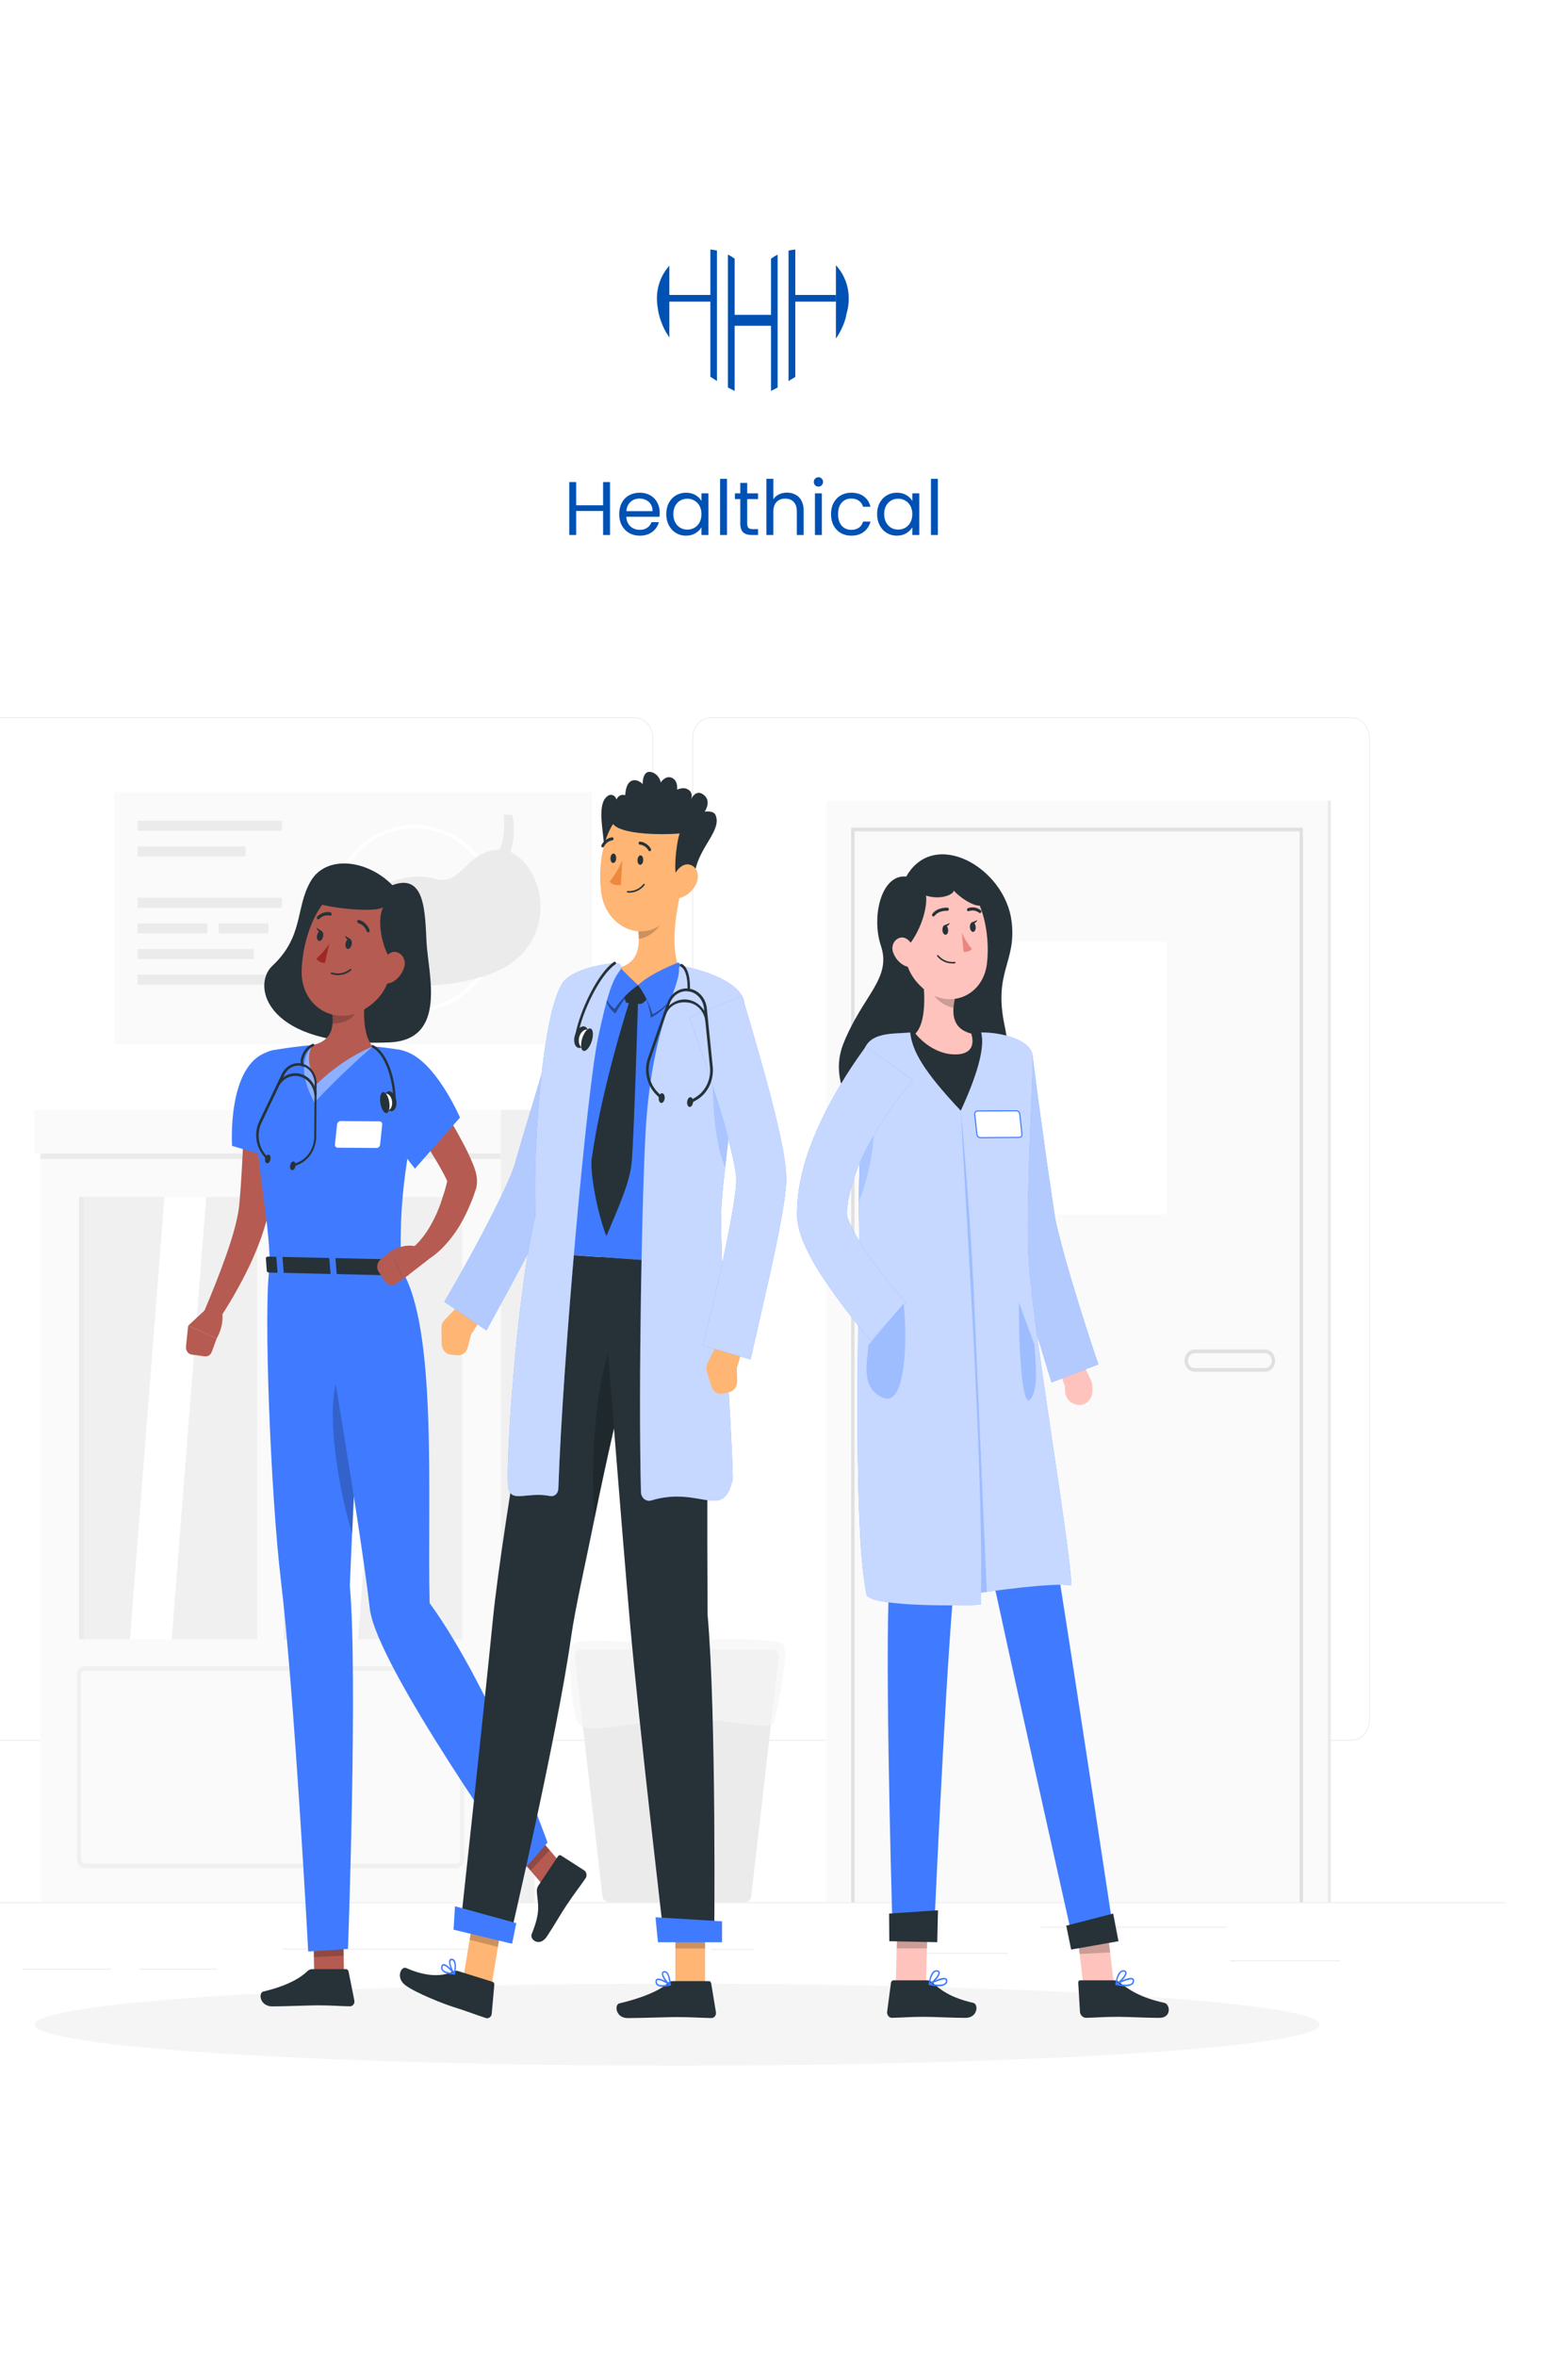 <svg width="654" height="982" viewBox="0 0 654 982" fill="none" xmlns="http://www.w3.org/2000/svg">
<g clip-path="url(#clip0_683_546)" filter="url(#filter0_d_683_546)">
<rect width="628" height="982" fill="white"/>
<rect x="331.21" y="109.73" width="2.785" height="17.446" transform="rotate(-90 331.21 109.73)" fill="#0051B4"/>
<rect x="278.525" y="109.73" width="2.785" height="18.777" transform="rotate(-90 278.525 109.73)" fill="#0051B4"/>
<rect x="305.278" y="119.796" width="4.562" height="17.445" transform="rotate(-90 305.278 119.796)" fill="#0051B4"/>
<path fill-rule="evenodd" clip-rule="evenodd" d="M324.333 90.131C323.369 90.623 322.449 91.188 321.582 91.821V146.958L323.278 146.092L323.223 145.984L323.224 145.984C323.278 146.092 323.278 146.092 323.278 146.092L323.279 146.091L323.28 146.091L323.282 146.09L323.286 146.088L323.296 146.083L323.316 146.073L323.364 146.048L323.492 145.982C323.59 145.931 323.715 145.865 323.864 145.786C324.022 145.703 324.178 145.617 324.333 145.53V90.131ZM328.895 142.867C329.077 142.744 329.256 142.618 329.432 142.49C329.961 142.209 330.482 141.903 330.994 141.57C331.23 141.416 331.47 141.259 331.713 141.098V88C330.753 88.088 329.812 88.242 328.895 88.458V142.867ZM296.287 88C297.224 88.085 298.142 88.234 299.038 88.442V142.817C298.849 142.699 298.657 142.579 298.461 142.455C298.208 142.295 297.959 142.13 297.715 141.961C297.459 141.808 297.205 141.649 296.953 141.484C296.734 141.34 296.512 141.193 296.287 141.042V88ZM303.999 145.71C303.865 145.637 303.732 145.564 303.6 145.489V90.097C304.588 90.596 305.53 91.174 306.418 91.821V146.976L304.573 146.015L304.74 145.693L304.74 145.693L304.604 145.954L304.572 146.015L304.572 146.014L304.571 146.014L304.569 146.013L304.565 146.011L304.556 146.006L304.536 145.996L304.489 145.971L304.364 145.905C304.268 145.854 304.146 145.789 303.999 145.71ZM348.656 94.554V125.144C348.925 124.761 349.183 124.367 349.429 123.961C350.308 122.51 351.166 120.862 351.898 119.026C352.474 117.584 352.873 116.114 353.106 114.642C353.584 113.071 353.879 111.417 353.965 109.703C353.988 109.248 354 108.788 354 108.323C354 103.017 351.975 98.184 348.656 94.554ZM274 108.323C274 103.105 275.958 98.344 279.181 94.735V124.75C279.03 124.488 278.885 124.225 278.747 123.959C278.09 123.036 277.502 122.045 276.993 120.991C276.144 119.234 275.358 117.208 274.805 114.939C274.599 114.098 274.449 113.256 274.352 112.418C274.191 111.546 274.084 110.653 274.037 109.743C274.013 109.275 274 108.802 274 108.323Z" fill="#0051B4"/>
<path d="M254.428 184.945V207H251.549V197.001H240.316V207H237.436V184.945H240.316V194.628H251.549V184.945H254.428ZM275.166 197.666C275.166 198.214 275.134 198.794 275.071 199.406H261.212C261.317 201.115 261.897 202.454 262.952 203.424C264.028 204.374 265.325 204.848 266.844 204.848C268.089 204.848 269.122 204.564 269.945 203.994C270.789 203.403 271.38 202.623 271.717 201.652H274.818C274.354 203.319 273.426 204.68 272.034 205.734C270.641 206.768 268.911 207.285 266.844 207.285C265.199 207.285 263.722 206.916 262.414 206.177C261.127 205.439 260.115 204.395 259.377 203.045C258.638 201.674 258.269 200.091 258.269 198.298C258.269 196.505 258.628 194.934 259.345 193.584C260.062 192.234 261.064 191.2 262.351 190.483C263.659 189.744 265.157 189.375 266.844 189.375C268.49 189.375 269.945 189.734 271.211 190.451C272.476 191.168 273.447 192.16 274.122 193.425C274.818 194.67 275.166 196.083 275.166 197.666ZM272.192 197.064C272.192 195.967 271.949 195.029 271.464 194.248C270.979 193.447 270.314 192.845 269.47 192.445C268.648 192.023 267.73 191.812 266.718 191.812C265.262 191.812 264.017 192.276 262.984 193.204C261.971 194.132 261.391 195.419 261.244 197.064H272.192ZM277.891 198.267C277.891 196.495 278.25 194.944 278.967 193.615C279.684 192.265 280.665 191.221 281.91 190.483C283.175 189.744 284.578 189.375 286.118 189.375C287.637 189.375 288.955 189.702 290.073 190.356C291.191 191.01 292.025 191.833 292.573 192.824V189.66H295.484V207H292.573V203.772C292.003 204.785 291.149 205.629 290.01 206.304C288.892 206.958 287.584 207.285 286.086 207.285C284.546 207.285 283.154 206.905 281.91 206.146C280.665 205.386 279.684 204.321 278.967 202.95C278.25 201.579 277.891 200.018 277.891 198.267ZM292.573 198.298C292.573 196.991 292.309 195.851 291.782 194.881C291.255 193.911 290.537 193.172 289.63 192.666C288.744 192.139 287.763 191.875 286.688 191.875C285.612 191.875 284.631 192.128 283.745 192.634C282.859 193.141 282.152 193.879 281.625 194.849C281.097 195.82 280.834 196.959 280.834 198.267C280.834 199.596 281.097 200.756 281.625 201.747C282.152 202.718 282.859 203.467 283.745 203.994C284.631 204.5 285.612 204.753 286.688 204.753C287.763 204.753 288.744 204.5 289.63 203.994C290.537 203.467 291.255 202.718 291.782 201.747C292.309 200.756 292.573 199.606 292.573 198.298ZM303.23 183.585V207H300.35V183.585H303.23ZM311.649 192.033V202.254C311.649 203.097 311.829 203.699 312.187 204.057C312.546 204.395 313.168 204.564 314.054 204.564H316.174V207H313.579C311.976 207 310.774 206.631 309.972 205.893C309.171 205.154 308.77 203.941 308.77 202.254V192.033H306.523V189.66H308.77V185.293H311.649V189.66H316.174V192.033H311.649ZM328.27 189.344C329.578 189.344 330.759 189.628 331.814 190.198C332.868 190.746 333.691 191.58 334.282 192.698C334.893 193.816 335.199 195.176 335.199 196.78V207H332.351V197.191C332.351 195.461 331.919 194.143 331.054 193.236C330.189 192.307 329.008 191.843 327.51 191.843C325.991 191.843 324.778 192.318 323.871 193.267C322.985 194.217 322.542 195.598 322.542 197.412V207H319.663V183.585H322.542V192.128C323.112 191.242 323.892 190.557 324.884 190.071C325.896 189.586 327.025 189.344 328.27 189.344ZM341.39 186.844C340.842 186.844 340.377 186.654 339.998 186.274C339.618 185.895 339.428 185.431 339.428 184.882C339.428 184.334 339.618 183.87 339.998 183.49C340.377 183.11 340.842 182.92 341.39 182.92C341.917 182.92 342.36 183.11 342.719 183.49C343.099 183.87 343.289 184.334 343.289 184.882C343.289 185.431 343.099 185.895 342.719 186.274C342.36 186.654 341.917 186.844 341.39 186.844ZM342.782 189.66V207H339.903V189.66H342.782ZM346.614 198.298C346.614 196.505 346.973 194.944 347.69 193.615C348.407 192.265 349.398 191.221 350.664 190.483C351.951 189.744 353.417 189.375 355.062 189.375C357.193 189.375 358.944 189.892 360.315 190.926C361.707 191.959 362.625 193.394 363.068 195.229H359.967C359.672 194.174 359.092 193.341 358.227 192.729C357.383 192.118 356.328 191.812 355.062 191.812C353.417 191.812 352.088 192.381 351.076 193.52C350.063 194.638 349.557 196.231 349.557 198.298C349.557 200.387 350.063 202.001 351.076 203.14C352.088 204.279 353.417 204.848 355.062 204.848C356.328 204.848 357.383 204.553 358.227 203.962C359.07 203.372 359.651 202.528 359.967 201.431H363.068C362.604 203.203 361.676 204.627 360.283 205.703C358.891 206.757 357.151 207.285 355.062 207.285C353.417 207.285 351.951 206.916 350.664 206.177C349.398 205.439 348.407 204.395 347.69 203.045C346.973 201.695 346.614 200.113 346.614 198.298ZM365.834 198.267C365.834 196.495 366.193 194.944 366.91 193.615C367.627 192.265 368.608 191.221 369.853 190.483C371.118 189.744 372.521 189.375 374.061 189.375C375.58 189.375 376.898 189.702 378.016 190.356C379.134 191.01 379.968 191.833 380.516 192.824V189.66H383.427V207H380.516V203.772C379.947 204.785 379.092 205.629 377.953 206.304C376.835 206.958 375.527 207.285 374.029 207.285C372.49 207.285 371.097 206.905 369.853 206.146C368.608 205.386 367.627 204.321 366.91 202.95C366.193 201.579 365.834 200.018 365.834 198.267ZM380.516 198.298C380.516 196.991 380.252 195.851 379.725 194.881C379.198 193.911 378.48 193.172 377.573 192.666C376.687 192.139 375.706 191.875 374.631 191.875C373.555 191.875 372.574 192.128 371.688 192.634C370.802 193.141 370.095 193.879 369.568 194.849C369.041 195.82 368.777 196.959 368.777 198.267C368.777 199.596 369.041 200.756 369.568 201.747C370.095 202.718 370.802 203.467 371.688 203.994C372.574 204.5 373.555 204.753 374.631 204.753C375.706 204.753 376.687 204.5 377.573 203.994C378.48 203.467 379.198 202.718 379.725 201.747C380.252 200.756 380.516 199.606 380.516 198.298ZM391.173 183.585V207H388.293V183.585H391.173Z" fill="#0051B4"/>
<path d="M628 776.877H-63V777.254H628V776.877Z" fill="#EBEBEB"/>
<path d="M558.762 801.148H512.99V801.526H558.762V801.148Z" fill="#EBEBEB"/>
<path d="M314.59 796.427H296.776V796.804H314.59V796.427Z" fill="#EBEBEB"/>
<path d="M420.244 798.026H382.736V798.403H420.244V798.026Z" fill="#EBEBEB"/>
<path d="M511.608 787.15H434.064V787.527H511.608V787.15Z" fill="#EBEBEB"/>
<path d="M46.164 804.603H9.5V804.98H46.164V804.603Z" fill="#EBEBEB"/>
<path d="M90.25 804.603H58.464V804.98H90.25V804.603Z" fill="#EBEBEB"/>
<path d="M202.081 796.246H118.042V796.623H202.081V796.246Z" fill="#EBEBEB"/>
<path d="M264.534 709.599H-2.316C-4.407 709.595 -6.411 708.685 -7.887 707.07C-9.364 705.456 -10.194 703.267 -10.194 700.985V291.538C-10.176 289.269 -9.338 287.1 -7.863 285.501C-6.388 283.903 -4.395 283.004 -2.316 283H264.534C266.627 283 268.634 283.907 270.114 285.523C271.594 287.138 272.425 289.329 272.425 291.613V700.985C272.425 703.27 271.594 705.461 270.114 707.076C268.634 708.691 266.627 709.599 264.534 709.599ZM-2.316 283.302C-4.315 283.306 -6.231 284.175 -7.643 285.719C-9.055 287.264 -9.848 289.356 -9.848 291.538V700.985C-9.848 703.167 -9.055 705.26 -7.643 706.804C-6.231 708.348 -4.315 709.217 -2.316 709.221H264.534C266.534 709.217 268.451 708.348 269.866 706.805C271.28 705.261 272.076 703.168 272.08 700.985V291.538C272.076 289.355 271.28 287.262 269.866 285.718C268.451 284.175 266.534 283.306 264.534 283.302H-2.316Z" fill="#EBEBEB"/>
<path d="M563.474 709.599H296.61C294.518 709.595 292.513 708.686 291.034 707.071C289.555 705.457 288.723 703.268 288.719 700.985V291.538C288.741 289.268 289.581 287.099 291.059 285.5C292.536 283.902 294.53 283.004 296.61 283H563.474C565.551 283.008 567.54 283.908 569.012 285.507C570.484 287.105 571.32 289.272 571.338 291.538V700.985C571.338 703.264 570.51 705.451 569.036 707.065C567.563 708.68 565.562 709.591 563.474 709.599ZM296.61 283.302C294.61 283.306 292.693 284.175 291.279 285.718C289.864 287.262 289.068 289.355 289.064 291.538V700.985C289.068 703.168 289.864 705.261 291.279 706.805C292.693 708.348 294.61 709.217 296.61 709.221H563.474C565.475 709.217 567.392 708.348 568.806 706.805C570.22 705.261 571.016 703.168 571.02 700.985V291.538C571.016 289.355 570.22 287.262 568.806 285.718C567.392 284.175 565.475 283.306 563.474 283.302H296.61Z" fill="#EBEBEB"/>
<path d="M553.828 317.695H344.662V776.877H553.828V317.695Z" fill="#FAFAFA"/>
<path d="M486.552 376.526H411.924V490.16H486.552V376.526Z" fill="white"/>
<path d="M553.814 776.877H555.113V317.695H553.814V776.877Z" fill="#EBEBEB"/>
<path d="M543.449 776.877H542.067V330.517H356.409V776.877H355.027V329.009H543.449V776.877Z" fill="#E0E0E0"/>
<path d="M527.377 555.779H498.534C497.958 555.815 497.38 555.722 496.838 555.506C496.295 555.29 495.799 554.955 495.379 554.522C494.959 554.089 494.625 553.567 494.396 552.988C494.167 552.409 494.05 551.786 494.05 551.155C494.05 550.525 494.167 549.901 494.396 549.322C494.625 548.743 494.959 548.221 495.379 547.788C495.799 547.356 496.295 547.021 496.838 546.805C497.38 546.589 497.958 546.496 498.534 546.532H527.377C527.953 546.496 528.531 546.589 529.073 546.805C529.616 547.021 530.112 547.356 530.532 547.788C530.952 548.221 531.286 548.743 531.515 549.322C531.744 549.901 531.861 550.525 531.861 551.155C531.861 551.786 531.744 552.409 531.515 552.988C531.286 553.567 530.952 554.089 530.532 554.522C530.112 554.955 529.616 555.29 529.073 555.506C528.531 555.722 527.953 555.815 527.377 555.779ZM498.534 548.04C498.143 548.01 497.75 548.069 497.38 548.212C497.01 548.355 496.671 548.58 496.384 548.872C496.097 549.164 495.869 549.517 495.712 549.91C495.556 550.303 495.475 550.727 495.475 551.155C495.475 551.584 495.556 552.007 495.712 552.4C495.869 552.793 496.097 553.146 496.384 553.439C496.671 553.731 497.01 553.955 497.38 554.098C497.75 554.241 498.143 554.3 498.534 554.27H527.377C527.768 554.3 528.161 554.241 528.531 554.098C528.901 553.955 529.24 553.731 529.527 553.439C529.814 553.146 530.043 552.793 530.199 552.4C530.355 552.007 530.436 551.584 530.436 551.155C530.436 550.727 530.355 550.303 530.199 549.91C530.043 549.517 529.814 549.164 529.527 548.872C529.24 548.58 528.901 548.355 528.531 548.212C528.161 548.069 527.768 548.01 527.377 548.04H498.534Z" fill="#E0E0E0"/>
<path d="M208.895 446.58H14.351V464.802H208.895V446.58Z" fill="#FAFAFA"/>
<path d="M208.881 464.802H16.838V776.877H208.881V464.802Z" fill="#FAFAFA"/>
<path d="M208.895 776.877H222.991L222.991 446.595H208.895L208.895 776.877Z" fill="#F0F0F0"/>
<path d="M107.249 482.904H32.966V667.316H107.249V482.904Z" fill="#F0F0F0"/>
<path d="M86.021 482.904H68.594L54.194 667.301H71.607L86.021 482.904Z" fill="white"/>
<path d="M190.348 762.697H35.385C34.513 762.693 33.679 762.314 33.063 761.641C32.447 760.969 32.099 760.058 32.096 759.107V682.174C32.099 681.223 32.447 680.313 33.063 679.64C33.679 678.968 34.513 678.588 35.385 678.584H190.348C191.22 678.588 192.054 678.968 192.67 679.64C193.286 680.313 193.634 681.223 193.637 682.174V759.107C193.634 760.058 193.286 760.969 192.67 761.641C192.054 762.314 191.22 762.693 190.348 762.697ZM35.385 680.394C34.972 680.398 34.576 680.579 34.284 680.898C33.992 681.217 33.827 681.648 33.823 682.099V759.032C33.827 759.482 33.992 759.914 34.284 760.233C34.576 760.551 34.972 760.732 35.385 760.736H190.348C190.761 760.732 191.156 760.551 191.449 760.233C191.741 759.914 191.906 759.482 191.91 759.032V682.099C191.906 681.648 191.741 681.217 191.449 680.898C191.156 680.579 190.761 680.398 190.348 680.394H35.385Z" fill="#F0F0F0"/>
<path d="M180.232 697.093C179.515 697.093 178.815 696.861 178.219 696.426C177.623 695.991 177.159 695.373 176.885 694.65C176.612 693.927 176.541 693.132 176.682 692.365C176.823 691.598 177.169 690.893 177.677 690.341C178.184 689.789 178.831 689.414 179.534 689.263C180.237 689.112 180.966 689.193 181.627 689.494C182.289 689.796 182.853 690.305 183.249 690.956C183.645 691.608 183.855 692.374 183.853 693.156C183.853 693.675 183.759 694.188 183.577 694.666C183.395 695.145 183.128 695.58 182.791 695.946C182.455 696.311 182.056 696.601 181.617 696.798C181.177 696.995 180.707 697.095 180.232 697.093ZM180.232 691.06C179.857 691.06 179.491 691.181 179.18 691.408C178.869 691.635 178.626 691.958 178.483 692.335C178.339 692.713 178.302 693.128 178.375 693.529C178.448 693.93 178.628 694.298 178.893 694.587C179.158 694.876 179.495 695.073 179.863 695.153C180.23 695.233 180.61 695.192 180.956 695.035C181.302 694.879 181.598 694.614 181.806 694.274C182.014 693.934 182.125 693.535 182.125 693.126C182.123 692.857 182.073 692.59 181.977 692.342C181.881 692.094 181.741 691.869 181.565 691.68C181.389 691.491 181.181 691.341 180.952 691.24C180.723 691.139 180.479 691.088 180.232 691.09V691.06Z" fill="#F0F0F0"/>
<path d="M34.887 482.904H32.966V667.316H34.887V482.904Z" fill="#EBEBEB"/>
<path d="M192.767 482.904H118.484V667.316H192.767V482.904Z" fill="#F0F0F0"/>
<path d="M152.896 482.904H145.723L131.323 667.301H138.496L152.896 482.904Z" fill="white"/>
<path d="M163.689 482.904H156.517L142.103 667.301H149.275L163.689 482.904Z" fill="white"/>
<path d="M120.405 482.904H118.484V667.316H120.405V482.904Z" fill="#EBEBEB"/>
<path d="M208.881 464.802H16.838V467.11H208.881V464.802Z" fill="#EBEBEB"/>
<path d="M247.024 314.226H47.56V419.322H247.024V314.226Z" fill="#FAFAFA"/>
<path d="M172.907 405.805C165.836 405.805 158.924 403.517 153.044 399.229C147.165 394.941 142.583 388.846 139.877 381.715C137.171 374.584 136.463 366.738 137.842 359.168C139.222 351.598 142.627 344.644 147.627 339.187C152.627 333.729 158.997 330.012 165.932 328.506C172.868 327.001 180.056 327.774 186.589 330.727C193.122 333.681 198.706 338.683 202.634 345.1C206.563 351.518 208.66 359.063 208.66 366.781C208.645 377.126 204.874 387.043 198.172 394.358C191.47 401.673 182.385 405.79 172.907 405.805ZM172.907 329.265C166.11 329.265 159.464 331.465 153.812 335.588C148.16 339.71 143.755 345.569 141.153 352.424C138.552 359.279 137.871 366.823 139.197 374.1C140.524 381.377 143.797 388.062 148.604 393.309C153.411 398.556 159.535 402.129 166.202 403.576C172.869 405.024 179.78 404.281 186.06 401.441C192.341 398.602 197.709 393.793 201.485 387.624C205.262 381.454 207.278 374.201 207.278 366.781C207.267 356.835 203.642 347.299 197.199 340.266C190.755 333.233 182.02 329.277 172.907 329.265Z" fill="white"/>
<path d="M212.833 339.07C214.516 334.149 214.814 328.791 213.69 323.684L209.959 323.548C210.791 328.507 210.227 333.624 208.342 338.226C194.757 338.105 192.352 353.748 181.503 350.293C177.63 349.223 173.593 349.064 169.66 349.826C168.024 350.099 166.407 350.497 164.823 351.018C150.45 355.106 132.898 364.881 129.775 379.558L133.106 380.252C133.106 380.252 135.275 369.361 149.69 361.592C148.319 363.559 147.302 365.79 146.691 368.169C137.832 403.739 197.908 397.479 213.842 385.064C233.328 369.964 225.023 344.32 212.833 339.07Z" fill="#EBEBEB"/>
<path d="M117.586 326.127H57.386V330.321H117.586V326.127Z" fill="#EBEBEB"/>
<path d="M102.384 336.823H57.386V341.016H102.384V336.823Z" fill="#EBEBEB"/>
<path d="M117.586 358.198H57.386V362.391H117.586V358.198Z" fill="#EBEBEB"/>
<path d="M86.491 368.893H57.386V373.087H86.491V368.893Z" fill="#EBEBEB"/>
<path d="M111.934 368.893H91.204V373.087H111.934V368.893Z" fill="#EBEBEB"/>
<path d="M105.839 379.588H57.386V383.782H105.839V379.588Z" fill="#EBEBEB"/>
<path d="M117.586 390.268H57.386V394.462H117.586V390.268Z" fill="#EBEBEB"/>
<path d="M310.707 776.877H253.893C253.25 776.876 252.629 776.619 252.146 776.156C251.663 775.693 251.351 775.054 251.267 774.358L239.796 674.722C239.751 674.317 239.786 673.905 239.897 673.515C240.008 673.124 240.194 672.764 240.442 672.458C240.69 672.151 240.995 671.906 241.336 671.737C241.677 671.568 242.047 671.481 242.422 671.479H322.177C322.552 671.481 322.922 671.568 323.263 671.737C323.604 671.906 323.909 672.151 324.157 672.458C324.405 672.764 324.591 673.124 324.702 673.515C324.814 673.905 324.848 674.317 324.803 674.722L313.332 774.358C313.252 775.055 312.94 775.696 312.456 776.16C311.973 776.624 311.35 776.879 310.707 776.877Z" fill="#EBEBEB"/>
<path opacity="0.7" d="M238.566 669.428C236.493 671.057 238.138 696.279 240.86 701.845C243.583 707.411 259.835 702.629 279.238 700.759C298.642 698.888 321.887 706.37 322.896 701.845C323.905 697.32 329.571 672.701 326.6 669.428C324.223 666.803 295.643 666.803 283.08 668.372C270.518 669.941 242.989 665.973 238.566 669.428Z" fill="#F5F5F5"/>
<path d="M282.5 845C430.488 845 550.456 837.355 550.456 827.924C550.456 818.493 430.488 810.848 282.5 810.848C134.512 810.848 14.544 818.493 14.544 827.924C14.544 837.355 134.512 845 282.5 845Z" fill="#F5F5F5"/>
<path d="M163.648 352.963C153.214 342.268 136.008 340.217 129.568 351.349C123.127 362.482 126.804 374.248 113.592 386.587C104.609 395.02 111.27 420.86 162.514 418.492C186.769 417.376 178.56 389.831 177.91 376.812C177.26 363.794 177.219 347.865 163.648 352.963Z" fill="#263238"/>
<path d="M143.457 807.077L131.046 807.605L130.812 792.942L143.222 792.414L143.457 807.077Z" fill="#B55B52"/>
<path d="M130.273 804.799H144.3C144.547 804.796 144.788 804.886 144.981 805.053C145.175 805.221 145.31 805.456 145.364 805.719L147.796 817.862C147.852 818.158 147.847 818.464 147.78 818.758C147.713 819.051 147.587 819.324 147.41 819.557C147.234 819.79 147.012 819.977 146.761 820.104C146.509 820.231 146.235 820.295 145.958 820.291C141.052 820.201 138.675 819.884 132.498 819.884C128.697 819.884 118.844 820.321 113.592 820.321C108.34 820.321 107.677 814.649 109.819 814.136C119.493 811.829 125.118 808.661 128.214 805.629C128.781 805.082 129.516 804.786 130.273 804.799Z" fill="#263238"/>
<path opacity="0.2" d="M130.812 792.957L130.922 799.776L143.332 799.187L143.222 792.429L130.812 792.957Z" fill="black"/>
<path d="M112.514 511.761C109.75 528.023 112.928 607.505 117.144 642.607C122.754 689.219 128.559 797.453 128.559 797.453L145.143 796.367C145.143 796.367 149.289 682.386 145.903 644.96C147.824 596.794 152.578 512.666 152.578 512.666L112.514 511.761Z" fill="#407BFF"/>
<path opacity="0.2" d="M149.828 565.086C150.408 552.882 142.489 542.036 139.297 565.086C137.279 579.733 141.453 605.408 146.926 623.54C147.769 604.669 148.847 583.655 149.828 565.086Z" fill="black"/>
<path d="M234.641 761.475L226.57 769.893L215.639 757.101L223.696 748.698L234.641 761.475Z" fill="#B55B52"/>
<path d="M224.456 770.119L232.748 757.719C232.883 757.504 233.088 757.352 233.322 757.296C233.556 757.24 233.8 757.284 234.005 757.418L243.679 763.633C243.918 763.805 244.121 764.028 244.279 764.289C244.436 764.549 244.544 764.842 244.596 765.149C244.647 765.456 244.642 765.771 244.579 766.075C244.517 766.38 244.399 766.667 244.232 766.921C241.289 771.19 239.672 773.076 236.037 778.536C233.798 781.885 231.214 786.501 228.132 791.147C225.05 795.793 220.835 792.46 221.747 790.212C225.893 780.12 224.138 777.314 223.917 772.502C223.846 771.664 224.036 770.825 224.456 770.119Z" fill="#263238"/>
<path opacity="0.2" d="M215.639 757.116L221.277 763.693L229.279 755.215L223.71 748.698L215.639 757.116Z" fill="black"/>
<path d="M131.751 512.199C131.751 512.199 149.607 614.775 154.25 654.599C157.014 678.388 217.96 763.979 217.96 763.979L228.367 752.017C228.367 752.017 206.061 689.355 179.195 652.186C178.131 608.621 182.664 536.908 167.241 512.998L131.751 512.199Z" fill="#407BFF"/>
<path d="M116.079 433.547C116.079 442.356 115.706 451 115.112 459.734C114.518 468.468 113.73 477.157 112.445 485.906L112.21 487.55L111.892 489.406C111.652 490.622 111.39 491.814 111.104 492.981C110.496 495.289 109.722 497.506 109.031 499.648C107.519 503.848 105.803 507.957 103.89 511.957C100.124 519.78 95.832 527.287 91.052 534.419C90.547 535.158 89.81 535.668 88.982 535.851C88.154 536.033 87.293 535.876 86.565 535.408C85.837 534.941 85.293 534.196 85.037 533.318C84.781 532.439 84.831 531.488 85.178 530.648V530.557C88.426 522.894 91.577 515.035 94.327 507.251C95.709 503.359 96.939 499.422 97.989 495.56C98.487 493.629 98.929 491.714 99.274 489.843C99.454 488.908 99.578 487.988 99.703 487.083L99.841 485.74L99.979 484.232C100.684 475.875 101.099 467.397 101.486 458.904C101.873 450.411 102.052 441.843 102.273 433.426V433.35C102.303 431.35 103.059 429.444 104.375 428.052C105.692 426.661 107.461 425.897 109.294 425.929C111.127 425.961 112.872 426.786 114.148 428.223C115.423 429.66 116.123 431.591 116.093 433.592L116.079 433.547Z" fill="#B55B52"/>
<path d="M111.574 422.519C94.603 427.935 96.787 461.634 96.787 461.634L120.916 468.724C120.916 468.724 124.924 444.045 124.565 435.191C124.206 425.989 120.93 419.548 111.574 422.519Z" fill="#407BFF"/>
<path d="M86.974 528.702L78.475 536.591L90.388 541.901C90.388 541.901 94.078 535.761 92.364 529.939L86.974 528.702Z" fill="#B55B52"/>
<path d="M79.982 548.628L85.413 549.368C86.016 549.45 86.628 549.313 87.152 548.977C87.677 548.642 88.086 548.127 88.315 547.512L90.388 541.901L78.475 536.591L77.577 545.295C77.495 546.084 77.701 546.877 78.152 547.501C78.602 548.125 79.259 548.53 79.982 548.628Z" fill="#B55B52"/>
<path d="M106.088 431.284C105.327 465.074 112.445 489.737 112.528 511.761L167.241 512.998C166.84 490.944 167.006 476.553 175.699 437.031C176.077 435.31 176.122 433.521 175.831 431.78C175.54 430.038 174.919 428.382 174.009 426.917C173.099 425.452 171.918 424.211 170.544 423.272C169.169 422.333 167.63 421.717 166.025 421.463C162.75 420.936 159.115 420.438 155.425 420.166C147.156 419.33 138.843 419.138 130.549 419.593C124.717 420.046 118.443 420.981 113.965 421.72C111.838 422.065 109.888 423.209 108.45 424.955C107.012 426.7 106.177 428.938 106.088 431.284Z" fill="#407BFF"/>
<path d="M157.083 462.509L140.859 462.389C140.697 462.396 140.536 462.366 140.386 462.299C140.237 462.232 140.102 462.131 139.992 462.002C139.881 461.873 139.798 461.719 139.747 461.551C139.697 461.384 139.68 461.206 139.698 461.031L140.596 452.644C140.655 452.269 140.832 451.93 141.098 451.684C141.363 451.438 141.699 451.303 142.047 451.301L158.258 451.422C158.419 451.412 158.58 451.441 158.729 451.506C158.879 451.571 159.014 451.671 159.125 451.798C159.235 451.926 159.319 452.079 159.37 452.246C159.42 452.413 159.437 452.59 159.419 452.764L158.521 461.167C158.465 461.54 158.29 461.879 158.027 462.125C157.764 462.371 157.43 462.507 157.083 462.509Z" fill="white"/>
<path opacity="0.4" d="M130.632 419.608C130.632 419.608 121.704 426.426 131.143 443.533C138.893 435.305 147.015 427.506 155.48 420.166L130.632 419.608Z" fill="white"/>
<path d="M153.601 389.574C151.873 398.263 149.994 414.223 155.48 420.166C146.853 423.876 138.898 429.228 131.986 435.975C125.919 423.817 130.604 419.593 130.604 419.593C139.56 417.481 139.477 410.255 138.053 403.437L153.601 389.574Z" fill="#B55B52"/>
<path opacity="0.2" d="M151.915 391.083C151.699 396.275 150.469 401.356 148.308 405.987C146.801 409.169 142.78 410.512 138.73 410.768C138.864 408.303 138.645 405.829 138.081 403.437L151.915 391.083Z" fill="black"/>
<path d="M166.55 378.939C162.404 392.848 161.022 398.821 152.73 404.252C140.361 412.413 125.615 403.89 125.809 388.941C126.002 375.485 132.719 355.015 146.636 352.918C149.717 352.431 152.862 352.813 155.77 354.028C158.678 355.243 161.253 357.25 163.25 359.859C165.246 362.468 166.597 365.59 167.175 368.93C167.753 372.27 167.538 375.716 166.55 378.939Z" fill="#B55B52"/>
<path d="M132.76 360.672C139.67 362.799 156.503 364.383 159.875 362.18C156.71 367.49 159.723 382.002 164.615 385.516C171.208 379.739 172.672 365.77 166.578 358.847C160.483 351.923 141.218 343.641 132.76 360.672Z" fill="#263238"/>
<path d="M168.485 387.447C168.049 388.772 167.374 389.989 166.5 391.025C165.627 392.061 164.573 392.896 163.399 393.481C160.276 394.99 158.203 392.093 158.645 388.579C159.046 385.426 161.16 380.825 164.505 380.765C165.226 380.776 165.935 380.98 166.567 381.361C167.199 381.741 167.735 382.286 168.129 382.947C168.522 383.607 168.76 384.363 168.823 385.148C168.885 385.933 168.769 386.723 168.485 387.447Z" fill="#B55B52"/>
<path d="M168.126 509.514L170.503 514.929C170.682 515.336 170.226 515.759 169.59 515.744L112.196 514.431C111.712 514.431 111.311 514.145 111.284 513.798L110.883 508.443C110.883 508.081 111.298 507.779 111.837 507.779L167.255 509.046C167.425 509.035 167.594 509.072 167.747 509.154C167.899 509.236 168.03 509.36 168.126 509.514Z" fill="#263238"/>
<path d="M160.566 516.106H162.045C162.335 516.106 162.57 515.94 162.556 515.744L161.989 508.775C161.989 508.578 161.713 508.397 161.423 508.397H159.93C159.64 508.397 159.419 508.548 159.433 508.76L159.986 515.714C160.013 515.94 160.262 516.106 160.566 516.106Z" fill="#407BFF"/>
<path d="M116.356 515.11H117.848C118.139 515.11 118.373 514.959 118.36 514.748L117.793 507.779C117.793 507.583 117.517 507.417 117.226 507.402H115.734C115.444 507.402 115.209 507.553 115.236 507.764L115.789 514.718C115.817 514.929 116.066 515.095 116.356 515.11Z" fill="#407BFF"/>
<path d="M138.454 515.608H139.947C140.237 515.608 140.472 515.457 140.458 515.246L139.891 508.292C139.891 508.08 139.615 507.915 139.325 507.915H137.832C137.542 507.915 137.321 508.08 137.335 508.277L137.887 515.246C137.915 515.427 138.164 515.608 138.454 515.608Z" fill="#407BFF"/>
<path d="M146.663 377.778C146.387 378.925 145.613 379.709 144.922 379.513C144.231 379.317 143.899 378.231 144.162 377.084C144.424 375.938 145.212 375.153 145.903 375.349C146.594 375.546 146.926 376.632 146.663 377.778Z" fill="#263238"/>
<path d="M134.75 374.459C134.488 375.621 133.714 376.39 133.023 376.194C132.332 375.998 131.986 374.927 132.263 373.765C132.539 372.604 133.299 371.85 133.99 372.031C134.681 372.212 135.027 373.313 134.75 374.459Z" fill="#263238"/>
<path d="M134.28 372.182L131.931 370.673C131.931 370.673 132.732 373.207 134.28 372.182Z" fill="#263238"/>
<path d="M137.39 377.31C135.843 379.674 134.006 381.796 131.931 383.616C132.369 384.182 132.915 384.638 133.531 384.95C134.146 385.263 134.817 385.425 135.496 385.426L137.39 377.31Z" fill="#A02724"/>
<path d="M138.053 389.936C138.005 389.891 137.969 389.831 137.949 389.765C137.93 389.698 137.927 389.627 137.943 389.559C137.955 389.515 137.976 389.475 138.003 389.44C138.03 389.405 138.063 389.376 138.1 389.355C138.137 389.334 138.178 389.321 138.22 389.317C138.262 389.314 138.304 389.319 138.344 389.333C139.634 389.774 141.002 389.879 142.337 389.638C143.672 389.397 144.936 388.817 146.027 387.945C146.092 387.885 146.175 387.855 146.259 387.862C146.343 387.869 146.422 387.913 146.477 387.983C146.532 388.053 146.559 388.144 146.552 388.236C146.546 388.328 146.506 388.413 146.442 388.473C145.274 389.435 143.909 390.075 142.466 390.338C141.022 390.6 139.541 390.478 138.15 389.981L138.053 389.936Z" fill="#263238"/>
<path d="M153.158 372.483C153.075 372.402 153.004 372.305 152.951 372.197C152.666 371.379 152.206 370.647 151.61 370.062C151.014 369.477 150.299 369.056 149.524 368.833C149.357 368.801 149.209 368.698 149.112 368.546C149.014 368.395 148.976 368.208 149.005 368.026C149.035 367.844 149.129 367.682 149.268 367.576C149.407 367.47 149.578 367.428 149.745 367.46C150.731 367.726 151.644 368.246 152.408 368.975C153.173 369.705 153.766 370.623 154.14 371.654C154.188 371.795 154.194 371.951 154.157 372.096C154.119 372.242 154.039 372.371 153.929 372.463C153.82 372.556 153.686 372.608 153.547 372.612C153.408 372.615 153.272 372.57 153.158 372.483Z" fill="#263238"/>
<path d="M132.401 367.128L132.318 367.037C132.199 366.907 132.132 366.731 132.132 366.547C132.132 366.363 132.199 366.187 132.318 366.057C133.048 365.31 133.928 364.76 134.889 364.454C135.849 364.147 136.862 364.092 137.846 364.292C137.928 364.315 138.005 364.355 138.073 364.411C138.141 364.467 138.197 364.537 138.24 364.617C138.282 364.697 138.31 364.786 138.321 364.878C138.331 364.969 138.325 365.063 138.302 365.152C138.26 365.33 138.154 365.482 138.009 365.576C137.864 365.669 137.691 365.696 137.528 365.65C136.74 365.487 135.927 365.533 135.158 365.782C134.389 366.031 133.685 366.477 133.106 367.083C133.005 367.165 132.885 367.214 132.76 367.222C132.634 367.23 132.509 367.197 132.401 367.128Z" fill="#263238"/>
<path d="M175.685 432.128C179.707 437.936 183.466 443.789 187.114 449.868C188.925 452.885 190.721 455.902 192.421 459.16C194.252 462.456 195.895 465.872 197.341 469.388C197.778 470.484 198.157 471.607 198.474 472.752C198.704 473.635 198.862 474.538 198.944 475.452C198.967 475.819 198.967 476.187 198.944 476.553V477.232C198.919 477.531 198.877 477.828 198.82 478.122L198.723 478.59V478.801V478.967L198.612 479.299C197.963 481.109 197.451 482.934 196.678 484.684C195.276 488.27 193.593 491.717 191.647 494.987C189.643 498.288 187.297 501.325 184.654 504.038C183.308 505.416 181.861 506.672 180.329 507.794C179.541 508.352 178.739 508.895 177.91 509.393L176.597 510.087C176.1 510.328 175.74 510.494 175.022 510.781L172.396 503.902C172.583 503.702 172.781 503.516 172.99 503.344L173.75 502.62C174.262 502.122 174.759 501.579 175.243 501.021C176.227 499.868 177.15 498.654 178.007 497.385C179.695 494.794 181.166 492.043 182.402 489.164C182.982 487.656 183.618 486.238 184.101 484.639C184.585 483.04 185.124 481.622 185.566 480.113C186.009 478.605 186.354 476.945 186.782 475.377V475.09V474.939V475.075V475.377C186.782 475.558 186.713 475.829 186.7 475.935C186.693 476.05 186.693 476.166 186.7 476.282V476.719C186.7 477.066 186.7 476.96 186.7 476.81C186.7 476.659 186.313 475.844 186.022 475.211C184.765 472.631 183.079 469.659 181.351 466.824C179.624 463.988 177.827 461.076 175.989 458.225C172.327 452.508 168.554 446.731 164.85 441.059L175.685 432.128Z" fill="#B55B52"/>
<path d="M178.684 509.001L168.029 517.222L163.247 505.335C163.247 505.335 169.715 501.549 174.814 504.083L178.684 509.001Z" fill="#B55B52"/>
<path d="M160.608 518.203L157.94 514.145C157.434 513.362 157.227 512.395 157.364 511.448C157.501 510.502 157.97 509.651 158.673 509.076L163.247 505.335L168.029 517.222L165.099 519.198C164.374 519.684 163.507 519.851 162.673 519.667C161.84 519.482 161.101 518.959 160.608 518.203Z" fill="#B55B52"/>
<path d="M154.361 428.538C150.74 444.242 173.073 471.123 173.073 471.123L191.855 449.838C191.855 449.838 183.272 429.836 172.064 423.56C164.242 419.186 155.964 421.614 154.361 428.538Z" fill="#407BFF"/>
<path d="M146.193 375.5L143.844 373.992C143.844 373.992 144.631 376.526 146.193 375.5Z" fill="#263238"/>
<path d="M122.188 470.489C122.087 470.488 121.988 470.455 121.905 470.393C121.821 470.332 121.756 470.244 121.718 470.142C121.673 470.008 121.678 469.86 121.733 469.73C121.787 469.6 121.886 469.499 122.008 469.448L124.164 468.543C126.183 467.729 127.927 466.262 129.162 464.337C130.397 462.413 131.064 460.122 131.074 457.773L131.226 435.719C131.27 434.04 130.784 432.395 129.85 431.06C128.916 429.726 127.59 428.781 126.095 428.386C124.599 427.99 123.025 428.167 121.634 428.886C120.244 429.606 119.122 430.825 118.456 432.34L109.114 451.95C108.11 454.02 107.705 456.374 107.952 458.701C108.199 461.028 109.086 463.218 110.496 464.983L112.016 466.869C112.067 466.921 112.108 466.984 112.136 467.054C112.163 467.124 112.177 467.199 112.175 467.276C112.174 467.352 112.159 467.427 112.129 467.496C112.1 467.565 112.057 467.627 112.005 467.677C111.952 467.727 111.89 467.764 111.824 467.786C111.757 467.809 111.686 467.815 111.617 467.806C111.548 467.797 111.481 467.772 111.421 467.732C111.362 467.693 111.31 467.64 111.27 467.578L109.75 465.526C108.193 463.608 107.21 461.217 106.931 458.673C106.652 456.128 107.09 453.551 108.188 451.286L117.53 431.676C118.329 430.002 119.62 428.671 121.197 427.896C122.773 427.121 124.542 426.948 126.22 427.404C127.897 427.861 129.385 428.92 130.444 430.412C131.502 431.904 132.07 433.741 132.055 435.628L131.903 457.682C131.892 460.24 131.17 462.735 129.833 464.836C128.495 466.936 126.605 468.545 124.413 469.448L122.257 470.338L122.188 470.489Z" fill="#263238"/>
<path d="M131.572 440.636C131.443 440.633 131.321 440.576 131.228 440.479C131.136 440.381 131.081 440.249 131.074 440.108C130.878 438.365 130.203 436.728 129.137 435.412C128.072 434.096 126.666 433.164 125.105 432.738C123.545 432.311 121.902 432.411 120.395 433.024C118.887 433.637 117.585 434.734 116.66 436.171C116.628 436.234 116.585 436.289 116.534 436.333C116.483 436.377 116.424 436.41 116.361 436.43C116.298 436.45 116.233 436.455 116.168 436.447C116.103 436.439 116.04 436.417 115.983 436.382C115.926 436.348 115.875 436.301 115.835 436.245C115.794 436.189 115.764 436.125 115.746 436.057C115.728 435.988 115.722 435.916 115.73 435.845C115.737 435.774 115.757 435.706 115.789 435.643C116.818 433.984 118.288 432.71 120.002 431.993C121.715 431.277 123.589 431.152 125.37 431.635C127.15 432.119 128.752 433.189 129.958 434.699C131.163 436.209 131.915 438.087 132.111 440.078C132.111 440.221 132.061 440.359 131.971 440.463C131.881 440.566 131.758 440.629 131.627 440.636H131.572Z" fill="#263238"/>
<path d="M126.182 428.583C126.1 428.582 126.02 428.56 125.948 428.518C125.876 428.476 125.814 428.416 125.767 428.342C125.515 427.73 125.384 427.067 125.384 426.396C125.384 425.725 125.515 425.062 125.767 424.45C126.126 423.234 126.731 422.121 127.537 421.194C128.343 420.267 129.33 419.549 130.425 419.095C130.485 419.069 130.55 419.057 130.615 419.06C130.68 419.063 130.744 419.081 130.802 419.112C130.861 419.143 130.913 419.187 130.955 419.242C130.997 419.296 131.028 419.359 131.047 419.427C131.087 419.561 131.077 419.707 131.021 419.834C130.964 419.96 130.864 420.058 130.743 420.106C129.805 420.525 128.963 421.162 128.273 421.972C127.583 422.782 127.063 423.746 126.749 424.797C126.543 425.264 126.423 425.771 126.397 426.289C126.371 426.807 126.439 427.325 126.597 427.814C126.632 427.874 126.657 427.942 126.669 428.013C126.68 428.083 126.679 428.156 126.665 428.226C126.651 428.296 126.624 428.362 126.586 428.421C126.548 428.48 126.5 428.53 126.445 428.568C126.359 428.596 126.269 428.601 126.182 428.583Z" fill="#263238"/>
<path d="M121.055 469.659C120.82 470.64 121.055 471.575 121.718 471.741C122.381 471.907 122.989 471.228 123.211 470.233C123.432 469.237 123.128 468.302 122.533 468.151C121.939 468 121.276 468.664 121.055 469.659Z" fill="#263238"/>
<path d="M160.276 443.608C160.718 445.886 162.211 447.455 163.579 447.138C164.947 446.821 165.693 444.694 165.237 442.431C164.781 440.169 163.302 438.57 161.934 438.902C160.566 439.233 159.82 441.391 160.276 443.608Z" fill="#263238"/>
<path d="M164.601 442.899C164.538 442.901 164.475 442.889 164.415 442.865C164.356 442.84 164.301 442.803 164.255 442.755C164.209 442.708 164.172 442.65 164.146 442.587C164.12 442.524 164.106 442.456 164.104 442.386C163.814 434.044 160.911 423.681 155.259 420.619C155.142 420.554 155.054 420.442 155.012 420.306C154.971 420.171 154.98 420.023 155.038 419.895C155.066 419.83 155.105 419.773 155.154 419.725C155.203 419.678 155.26 419.642 155.322 419.619C155.384 419.597 155.45 419.588 155.515 419.594C155.58 419.6 155.644 419.62 155.701 419.653C161.754 422.927 164.781 433.411 165.085 442.281C165.091 442.352 165.083 442.423 165.062 442.491C165.041 442.558 165.007 442.62 164.963 442.673C164.919 442.725 164.865 442.767 164.805 442.796C164.745 442.824 164.681 442.839 164.615 442.839L164.601 442.899Z" fill="#263238"/>
<path d="M158.797 443.804C159.087 445.75 160.373 447.138 161.672 446.912C162.971 446.685 163.8 444.921 163.51 442.959C163.22 440.998 161.92 439.626 160.621 439.852C159.322 440.078 158.507 441.843 158.797 443.804Z" fill="white"/>
<path d="M158.687 443.97C159.101 446.384 160.262 448.164 161.271 447.953C162.28 447.741 162.736 445.63 162.321 443.216C161.907 440.802 160.746 439.022 159.737 439.234C158.728 439.445 158.258 441.557 158.687 443.97Z" fill="#263238"/>
<path d="M110.607 466.808C110.386 467.804 110.69 468.739 111.284 468.89C111.878 469.041 112.542 468.392 112.777 467.382C113.012 466.371 112.694 465.466 112.099 465.3C111.505 465.134 110.842 465.828 110.607 466.808Z" fill="#263238"/>
<path d="M261.991 343.973C253.243 345.677 252.137 344.802 252.027 337.939C251.916 331.075 248.738 319.626 253.16 316.036C253.464 315.722 253.837 315.5 254.244 315.392C254.65 315.285 255.076 315.296 255.477 315.425C255.878 315.553 256.242 315.794 256.532 316.123C256.821 316.453 257.026 316.86 257.126 317.303C257.396 316.55 257.922 315.94 258.594 315.6C259.266 315.26 260.033 315.216 260.733 315.478C260.913 314.06 261.12 310.424 263.497 309.444C265.875 308.463 268.058 310.816 268.058 310.816C268.058 310.816 267.878 305.22 271.333 305.763C272.365 305.943 273.323 306.458 274.082 307.241C274.841 308.024 275.367 309.039 275.59 310.153C275.59 310.153 277.58 306.985 280.275 308.237C282.97 309.489 282.403 313.17 282.403 313.17C282.403 313.17 285.264 311.661 287.392 313.366C289.521 315.07 287.973 317.801 287.973 317.801C287.973 317.801 289.907 312.37 293.597 315.372C296.914 318.087 293.901 322.341 293.901 322.341C293.901 322.341 297.55 321.693 298.434 323.699C301.42 330.532 290.046 338.165 289.673 349.705C272.204 356.916 261.991 343.973 261.991 343.973Z" fill="#263238"/>
<path d="M198.944 527.374L193.112 526.198L185.401 534.238C184.981 534.674 184.65 535.201 184.428 535.786C184.207 536.371 184.1 536.999 184.115 537.632L184.226 544.209C184.24 545.333 184.636 546.412 185.339 547.235C186.042 548.058 187 548.565 188.026 548.659L190.708 548.915C191.683 549.016 192.659 548.736 193.464 548.126C194.268 547.516 194.849 546.614 195.102 545.582L196.484 540.211C196.484 540.211 204.099 530.391 198.944 527.374Z" fill="#FFB573"/>
<path d="M257.845 407.088C253.934 418.145 250.037 429.247 246.278 440.38C242.519 451.512 238.787 462.69 235.291 473.687L234.669 475.723L234.241 477.051C234.075 477.549 233.909 478.062 233.757 478.454C233.107 480.249 232.458 481.727 231.808 483.221C230.509 486.238 229.196 488.938 227.87 491.668C225.202 497.099 222.452 502.333 219.674 507.552C214.146 518.006 208.618 528.219 202.897 538.582L185.304 526.635C191.108 516.784 196.705 506.617 202.068 496.465C204.707 491.366 207.305 486.253 209.724 481.184C210.926 478.65 212.087 476.116 213.11 473.642C213.593 472.45 214.077 471.228 214.395 470.233C214.506 469.946 214.547 469.75 214.616 469.554L214.837 468.769L215.473 466.567C218.804 454.982 222.3 443.789 225.672 432.43L235.788 398.474L257.845 407.088Z" fill="#407BFF"/>
<path opacity="0.6" d="M257.845 407.088C253.934 418.145 250.037 429.247 246.278 440.38C242.519 451.512 238.787 462.69 235.291 473.687L234.669 475.723L234.241 477.051C234.075 477.549 233.909 478.062 233.757 478.454C233.107 480.249 232.458 481.727 231.808 483.221C230.509 486.238 229.196 488.938 227.87 491.668C225.202 497.099 222.452 502.333 219.674 507.552C214.146 518.006 208.618 528.219 202.897 538.582L185.304 526.635C191.108 516.784 196.705 506.617 202.068 496.465C204.707 491.366 207.305 486.253 209.724 481.184C210.926 478.65 212.087 476.116 213.11 473.642C213.593 472.45 214.077 471.228 214.395 470.233C214.506 469.946 214.547 469.75 214.616 469.554L214.837 468.769L215.473 466.567C218.804 454.982 222.3 443.789 225.672 432.43L235.788 398.474L257.845 407.088Z" fill="white"/>
<path d="M205.136 810.833L192.739 811.496L198.599 776.258L210.387 779.215L205.136 810.833Z" fill="#FFB573"/>
<path d="M294.067 811.346H281.671L281.712 780.015H294.095L294.067 811.346Z" fill="#FFB573"/>
<path d="M280.496 809.777H295.601C295.844 809.773 296.08 809.863 296.268 810.032C296.455 810.2 296.581 810.436 296.624 810.697L298.614 822.765C298.658 823.064 298.642 823.369 298.567 823.66C298.492 823.951 298.36 824.221 298.18 824.451C298 824.681 297.776 824.865 297.524 824.99C297.272 825.116 296.998 825.18 296.721 825.179C291.856 825.088 288.318 824.771 282.196 824.771C278.437 824.771 266.994 825.194 261.853 825.194C256.712 825.194 256.187 819.582 258.329 819.069C268.003 816.791 275.286 813.654 278.451 810.652C279.012 810.097 279.739 809.786 280.496 809.777Z" fill="#263238"/>
<path opacity="0.2" d="M198.599 776.273L195.89 792.565L207.679 795.522L210.387 779.23L198.599 776.273Z" fill="black"/>
<path opacity="0.2" d="M294.095 780.015H281.698V796.155H294.095V780.015Z" fill="black"/>
<path d="M304.073 406.695C294.399 454.198 296.97 501.081 295.933 511.233L229.777 506.466C222.867 449.144 230.578 412.579 234.959 397.584C235.671 395.109 237.018 392.909 238.84 391.243C240.663 389.578 242.884 388.517 245.241 388.186C255.079 387.009 264.986 386.672 274.871 387.176C281.564 387.613 288.207 388.713 294.717 390.464C297.927 391.266 300.715 393.426 302.469 396.468C304.223 399.511 304.8 403.189 304.073 406.695Z" fill="#407BFF"/>
<path d="M284.131 354.985C281.947 363.93 279.363 379.769 283.523 387.779C284.172 389.031 282.929 390.102 282.873 391.55C282.721 395.985 277.221 397.313 267.381 397.373C257.541 397.433 253.326 392.953 256.007 388.729C256.418 388.086 257.043 387.642 257.748 387.492C266.966 385.245 267.146 377.355 265.888 369.828L284.131 354.985Z" fill="#FFB573"/>
<path opacity="0.4" d="M266.676 394.914C269.261 398.838 270.901 403.408 271.444 408.204C281.27 403.166 285.955 390.932 285.955 390.932L282.998 387.478C282.998 387.478 272.08 389.725 266.676 394.914Z" fill="black"/>
<path opacity="0.4" d="M265.709 394.96C262.091 398.174 259.038 402.079 256.698 406.484C249.83 401.838 252.096 388.594 252.096 388.594L257.693 387.387C257.693 387.387 260.195 389.906 265.709 394.96Z" fill="black"/>
<path d="M266.151 394.628L264.037 394.854L260.457 397.433C260.229 398.987 260.482 400.58 261.176 401.959C263.255 402.402 265.377 402.559 267.492 402.427C268.911 401.679 270.041 400.407 270.684 398.836L268.058 395.171L266.151 394.628Z" fill="#263238"/>
<path d="M266.151 394.628C268.806 398.255 270.842 402.373 272.163 406.786C281.989 401.748 287.71 389.71 287.71 389.71L282.97 385.185C282.97 385.185 271.554 389.469 266.151 394.628Z" fill="#407BFF"/>
<path d="M266.151 394.628C262.358 397.239 259.041 400.594 256.366 404.523C249.456 399.892 252.096 387.417 252.096 387.417L257.693 386.21C257.693 386.21 260.651 389.604 266.151 394.628Z" fill="#407BFF"/>
<path opacity="0.2" d="M276.696 361.034L265.916 369.813C266.243 371.628 266.423 373.47 266.455 375.319C270.338 375.002 275.922 370.794 276.599 366.389C276.924 364.624 276.956 362.811 276.696 361.034Z" fill="black"/>
<path d="M286.107 340.202C284.545 353.522 284.255 361.32 277.649 367.822C267.713 377.461 252.967 370.251 250.852 356.689C248.945 344.486 251.82 324.755 264.133 320.305C266.844 319.307 269.744 319.083 272.557 319.654C275.37 320.224 278.002 321.57 280.204 323.564C282.406 325.558 284.104 328.133 285.137 331.045C286.171 333.957 286.504 337.109 286.107 340.202Z" fill="#FFB573"/>
<path d="M283.122 352.239C280.358 349.328 282.085 335.39 283.481 331.392C276.571 332.116 254.238 332.086 255.081 325.358C255.924 318.63 264.05 312.913 277.331 317.635C288.387 321.572 291.151 327.591 291.151 332.508C291.317 342.615 283.122 352.239 283.122 352.239Z" fill="#263238"/>
<path d="M290.391 352.39C289.079 355.128 286.836 357.196 284.144 358.152C280.62 359.344 278.879 355.799 279.874 351.998C280.759 348.589 283.675 343.837 287.199 344.32C290.723 344.802 292.008 348.996 290.391 352.39Z" fill="#FFB573"/>
<path d="M191.855 788.432L212.35 793.365C212.35 793.365 232.278 708.12 238.193 666.456C240.004 653.785 244.205 635.698 248.033 616.676C252.856 592.691 258.923 566.745 263.898 546.426C269.15 525.021 273.047 509.634 273.047 509.634L229.777 506.512C229.777 506.512 209.641 618.004 205.578 659.049C201.335 701.709 191.855 788.432 191.855 788.432Z" fill="#263238"/>
<path opacity="0.2" d="M248.033 616.646C252.856 592.661 258.923 566.715 263.898 546.396L259.352 535.837C248.613 549.835 245.863 593.144 248.033 616.646Z" fill="black"/>
<path d="M250.396 507.96C250.396 507.96 259.352 621.896 262.834 661.342C266.704 704.545 277.083 793.048 277.083 793.048H297.896C297.896 793.048 298.835 698.798 295.132 657.073C294.606 575.042 295.919 511.248 295.919 511.248L250.396 507.96Z" fill="#263238"/>
<path d="M274.429 793.576H301.157V784.857L273.393 783.182L274.429 793.576Z" fill="#407BFF"/>
<path d="M189.174 788.341L213.594 794.224L215.335 785.611L189.768 778.582L189.174 788.341Z" fill="#407BFF"/>
<path d="M268.266 342.585C268.266 343.671 267.616 344.516 266.966 344.471C266.317 344.425 265.833 343.505 265.902 342.419C265.971 341.333 266.552 340.488 267.201 340.533C267.851 340.579 268.335 341.499 268.266 342.585Z" fill="#263238"/>
<path d="M256.988 341.831C256.988 342.917 256.339 343.762 255.689 343.716C255.04 343.671 254.556 342.751 254.625 341.665C254.694 340.579 255.275 339.734 255.924 339.779C256.574 339.825 257.057 340.684 256.988 341.831Z" fill="#263238"/>
<path d="M259.573 342.585C258.179 345.821 256.389 348.835 254.252 351.545C255.897 353.476 258.951 352.873 258.951 352.873L259.573 342.585Z" fill="#ED893E"/>
<path d="M262.986 356.086C264.106 356.017 265.202 355.701 266.207 355.156C267.211 354.612 268.104 353.85 268.832 352.918C268.883 352.859 268.912 352.781 268.912 352.699C268.912 352.618 268.883 352.54 268.832 352.481C268.776 352.423 268.702 352.392 268.625 352.392C268.548 352.392 268.474 352.423 268.417 352.481C267.597 353.503 266.568 354.3 265.413 354.808C264.258 355.317 263.01 355.522 261.77 355.407C261.732 355.403 261.693 355.407 261.657 355.419C261.62 355.431 261.586 355.451 261.556 355.478C261.527 355.505 261.502 355.538 261.484 355.575C261.466 355.612 261.455 355.652 261.452 355.694C261.448 355.779 261.475 355.863 261.526 355.928C261.578 355.993 261.65 356.033 261.728 356.041C262.146 356.084 262.566 356.099 262.986 356.086Z" fill="#263238"/>
<path d="M271.016 338.814C271.114 338.802 271.208 338.765 271.292 338.708C271.423 338.615 271.515 338.47 271.549 338.303C271.583 338.137 271.555 337.963 271.472 337.818C270.978 336.95 270.302 336.224 269.499 335.699C268.696 335.174 267.79 334.866 266.856 334.801C266.715 334.825 266.587 334.902 266.495 335.02C266.403 335.138 266.352 335.287 266.352 335.442C266.352 335.597 266.403 335.747 266.495 335.865C266.587 335.982 266.715 336.06 266.856 336.083C267.593 336.143 268.307 336.393 268.939 336.812C269.571 337.232 270.103 337.809 270.49 338.497C270.542 338.598 270.619 338.682 270.711 338.738C270.804 338.794 270.91 338.82 271.016 338.814Z" fill="#263238"/>
<path d="M251.419 337.2C251.515 337.192 251.608 337.16 251.69 337.105C251.771 337.049 251.84 336.973 251.889 336.883C252.241 336.182 252.741 335.582 253.346 335.131C253.951 334.68 254.645 334.391 255.371 334.288C255.525 334.273 255.668 334.194 255.771 334.068C255.874 333.942 255.928 333.778 255.924 333.61C255.914 333.44 255.843 333.282 255.726 333.169C255.61 333.056 255.458 332.998 255.302 333.006C254.375 333.129 253.487 333.492 252.715 334.067C251.943 334.642 251.309 335.411 250.866 336.31C250.792 336.456 250.773 336.628 250.814 336.789C250.856 336.95 250.954 337.087 251.087 337.17C251.191 337.221 251.308 337.232 251.419 337.2Z" fill="#263238"/>
<path d="M276.309 812.13C277.409 812.101 278.503 811.939 279.57 811.647C279.626 811.633 279.677 811.601 279.716 811.556C279.756 811.51 279.782 811.453 279.791 811.391C279.806 811.332 279.803 811.27 279.784 811.213C279.764 811.156 279.728 811.107 279.681 811.074C279.239 810.757 275.341 808.057 273.932 808.841C273.779 808.929 273.65 809.058 273.558 809.217C273.466 809.376 273.414 809.559 273.406 809.747C273.357 810.057 273.381 810.376 273.475 810.674C273.57 810.972 273.731 811.24 273.945 811.451C274.638 811.968 275.473 812.208 276.309 812.13ZM278.727 811.195C276.613 811.662 274.996 811.572 274.346 810.953C274.199 810.811 274.088 810.628 274.025 810.425C273.962 810.221 273.949 810.003 273.987 809.792C273.987 809.55 274.097 809.46 274.18 809.415C274.913 809.023 277.152 810.169 278.727 811.195Z" fill="#407BFF"/>
<path d="M279.501 811.662C279.55 811.683 279.604 811.683 279.653 811.662C279.7 811.635 279.739 811.593 279.766 811.543C279.793 811.492 279.806 811.434 279.805 811.376C279.805 811.21 279.653 807.303 278.257 806.021C278.089 805.859 277.891 805.74 277.676 805.669C277.461 805.599 277.235 805.58 277.013 805.613C276.792 805.614 276.577 805.696 276.404 805.847C276.231 805.998 276.11 806.208 276.06 806.443C275.742 807.952 278.105 810.969 279.363 811.678C279.409 811.688 279.457 811.683 279.501 811.662ZM277.207 806.172C277.453 806.174 277.689 806.276 277.87 806.458C278.755 807.273 279.073 809.551 279.169 810.697C277.939 809.641 276.405 807.393 276.626 806.503C276.626 806.428 276.627 806.232 277.069 806.187H277.207V806.172Z" fill="#407BFF"/>
<path d="M190.887 805.538L205.426 810.064C205.658 810.136 205.86 810.295 205.996 810.513C206.132 810.73 206.194 810.993 206.172 811.255L205.094 823.429C205.059 823.728 204.965 824.016 204.819 824.272C204.672 824.528 204.477 824.747 204.246 824.913C204.015 825.079 203.754 825.189 203.481 825.235C203.207 825.281 202.928 825.261 202.662 825.179C198.005 823.67 194.688 822.297 188.842 820.472C185.221 819.356 173.433 814.74 169.135 811.542C164.837 808.344 167.366 803.411 169.397 804.316C178.532 808.359 184.958 807.71 188.745 805.825C189.406 805.456 190.165 805.354 190.887 805.538Z" fill="#263238"/>
<path d="M186.257 806.564C187.326 806.854 188.419 807.021 189.519 807.062C189.578 807.066 189.637 807.051 189.689 807.018C189.74 806.986 189.782 806.938 189.809 806.881C189.842 806.83 189.859 806.769 189.859 806.707C189.859 806.645 189.842 806.584 189.809 806.534C189.464 806.111 186.382 802.37 184.848 802.687C184.677 802.728 184.519 802.816 184.388 802.943C184.258 803.07 184.159 803.231 184.102 803.411C183.982 803.693 183.928 804.004 183.945 804.314C183.962 804.625 184.049 804.926 184.198 805.191C184.725 805.887 185.45 806.37 186.257 806.564ZM188.828 806.383C186.672 806.202 185.138 805.628 184.682 804.874C184.589 804.687 184.54 804.477 184.54 804.263C184.54 804.05 184.589 803.84 184.682 803.652C184.765 803.411 184.875 803.366 184.972 803.351C185.76 803.155 187.556 804.935 188.828 806.443V806.383Z" fill="#407BFF"/>
<path d="M189.45 807.047C189.504 807.062 189.561 807.062 189.616 807.047C189.669 807.032 189.718 807.002 189.757 806.959C189.796 806.917 189.824 806.863 189.837 806.805C189.837 806.654 190.694 802.853 189.685 801.194C189.561 800.991 189.4 800.82 189.212 800.69C189.024 800.56 188.813 800.475 188.593 800.439C188.379 800.374 188.151 800.39 187.945 800.482C187.74 800.575 187.569 800.741 187.46 800.952C186.769 802.31 188.317 805.87 189.326 806.986C189.362 807.017 189.404 807.038 189.45 807.047ZM188.607 801.088C188.843 801.16 189.046 801.327 189.174 801.556C189.837 802.612 189.56 804.904 189.381 806.081C188.455 804.708 187.57 802.099 187.999 801.299C187.999 801.224 188.123 801.058 188.51 801.118L188.607 801.088Z" fill="#407BFF"/>
<path d="M284.338 386.602C284.191 386.577 284.041 386.588 283.898 386.635C283.756 386.682 283.625 386.764 283.516 386.874C283.407 386.985 283.322 387.121 283.268 387.272C283.214 387.424 283.193 387.587 283.205 387.749C283.689 395.834 272.149 410.376 269.385 453.926C267.74 480.415 266.234 563.004 267.34 605.966C267.356 606.53 267.489 607.082 267.73 607.581C267.971 608.08 268.313 608.512 268.73 608.845C269.147 609.178 269.628 609.403 270.137 609.503C270.645 609.602 271.168 609.574 271.665 609.42C292.064 603.205 301.696 618.275 305.621 600.505C305.414 579.22 299.513 502.801 301.033 484.684C302.553 466.567 308.869 417.345 310.444 404.221C311.84 392.817 290.046 387.734 284.338 386.602Z" fill="#407BFF"/>
<path opacity="0.7" d="M284.338 386.602C284.191 386.577 284.041 386.588 283.898 386.635C283.756 386.682 283.625 386.764 283.516 386.874C283.407 386.985 283.322 387.121 283.268 387.272C283.214 387.424 283.193 387.587 283.205 387.749C283.689 395.834 272.149 410.376 269.385 453.926C267.74 480.415 266.234 563.004 267.34 605.966C267.356 606.53 267.489 607.082 267.73 607.581C267.971 608.08 268.313 608.512 268.73 608.845C269.147 609.178 269.628 609.403 270.137 609.503C270.645 609.602 271.168 609.574 271.665 609.42C292.064 603.205 301.696 618.275 305.621 600.505C305.414 579.22 299.513 502.801 301.033 484.684C302.553 466.567 308.869 417.345 310.444 404.221C311.84 392.817 290.046 387.734 284.338 386.602Z" fill="white"/>
<path opacity="0.2" d="M297.785 423.515C296.887 430.243 296.541 457.426 302.47 470.504C303.465 461.453 304.764 450.698 306.022 440.335L297.785 423.515Z" fill="#407BFF"/>
<path d="M306.257 541.071L300.369 541.825L295.159 551.977C294.873 552.527 294.696 553.136 294.639 553.764C294.582 554.393 294.646 555.028 294.827 555.628L296.707 561.873C297.026 562.942 297.698 563.843 298.592 564.4C299.486 564.958 300.538 565.133 301.544 564.89L304.17 564.287C305.135 564.072 305.998 563.49 306.606 562.645C307.214 561.799 307.526 560.745 307.486 559.671L307.321 554.119C307.321 554.119 311.992 542.338 306.257 541.071Z" fill="#FFB573"/>
<path d="M309.49 399.153C311.37 405.187 313.111 411.146 314.839 417.179C316.566 423.213 318.294 429.247 319.925 435.281C321.555 441.315 323.131 447.485 324.582 453.775C325.301 456.928 325.964 460.111 326.6 463.445C326.89 465.119 327.18 466.824 327.415 468.634C327.526 469.569 327.65 470.429 327.719 471.47L327.843 472.978L327.913 474.683C327.94 475.256 327.94 475.83 327.913 476.402C327.913 477.006 327.913 477.579 327.843 478.047L327.719 479.555L327.567 480.913C327.374 482.738 327.125 484.397 326.876 486.057C326.379 489.345 325.798 492.513 325.204 495.651C324.015 501.926 322.689 508.065 321.348 514.175C320.007 520.284 318.584 526.378 317.202 532.458L313.056 550.695L293.045 544.767C296.14 532.986 298.96 520.993 301.572 509.076C302.843 503.042 304.032 497.129 305.096 491.231C305.621 488.214 306.118 485.348 306.478 482.512C306.685 481.094 306.851 479.691 306.961 478.424C307.069 477.423 307.106 476.414 307.072 475.407V474.773L306.975 473.959C306.975 473.446 306.809 472.767 306.726 472.179C306.533 470.912 306.284 469.569 306.008 468.196C305.441 465.451 304.764 462.615 304.032 459.764C302.65 454.047 300.894 448.254 299.112 442.492C295.588 430.967 291.621 419.367 287.531 408.083L309.49 399.153Z" fill="#407BFF"/>
<path opacity="0.7" d="M309.49 399.153C311.37 405.187 313.111 411.146 314.839 417.179C316.566 423.213 318.294 429.247 319.925 435.281C321.555 441.315 323.131 447.485 324.582 453.775C325.301 456.928 325.964 460.111 326.6 463.445C326.89 465.119 327.18 466.824 327.415 468.634C327.526 469.569 327.65 470.429 327.719 471.47L327.843 472.978L327.913 474.683C327.94 475.256 327.94 475.83 327.913 476.402C327.913 477.006 327.913 477.579 327.843 478.047L327.719 479.555L327.567 480.913C327.374 482.738 327.125 484.397 326.876 486.057C326.379 489.345 325.798 492.513 325.204 495.651C324.015 501.926 322.689 508.065 321.348 514.175C320.007 520.284 318.584 526.378 317.202 532.458L313.056 550.695L293.045 544.767C296.14 532.986 298.96 520.993 301.572 509.076C302.843 503.042 304.032 497.129 305.096 491.231C305.621 488.214 306.118 485.348 306.478 482.512C306.685 481.094 306.851 479.691 306.961 478.424C307.069 477.423 307.106 476.414 307.072 475.407V474.773L306.975 473.959C306.975 473.446 306.809 472.767 306.726 472.179C306.533 470.912 306.284 469.569 306.008 468.196C305.441 465.451 304.764 462.615 304.032 459.764C302.65 454.047 300.894 448.254 299.112 442.492C295.588 430.967 291.621 419.367 287.531 408.083L309.49 399.153Z" fill="white"/>
<path d="M257.458 385.471C257.762 385.469 258.06 385.561 258.318 385.736C258.576 385.911 258.783 386.163 258.914 386.462C259.046 386.761 259.097 387.094 259.062 387.424C259.027 387.753 258.907 388.065 258.716 388.322C255.427 392.486 253.354 398.203 249.456 416.546C244.758 438.675 234.752 550.016 232.872 604.578C232.863 605.032 232.764 605.477 232.581 605.885C232.399 606.292 232.138 606.652 231.816 606.938C231.494 607.225 231.12 607.432 230.717 607.546C230.315 607.659 229.895 607.676 229.486 607.595C219.73 605.634 213.041 610.793 211.976 603.96C210.802 596.417 215.183 524.372 223.378 490.492C222.093 460.443 226.736 400.164 236.009 392.154C241.04 387.704 251.737 385.577 257.458 385.471Z" fill="#407BFF"/>
<path opacity="0.7" d="M257.458 385.471C257.762 385.469 258.06 385.561 258.318 385.736C258.576 385.911 258.783 386.163 258.914 386.462C259.046 386.761 259.097 387.094 259.062 387.424C259.027 387.753 258.907 388.065 258.716 388.322C255.427 392.486 253.354 398.203 249.456 416.546C244.758 438.675 234.752 550.016 232.872 604.578C232.863 605.032 232.764 605.477 232.581 605.885C232.399 606.292 232.138 606.652 231.816 606.938C231.494 607.225 231.12 607.432 230.717 607.546C230.315 607.659 229.895 607.676 229.486 607.595C219.73 605.634 213.041 610.793 211.976 603.96C210.802 596.417 215.183 524.372 223.378 490.492C222.093 460.443 226.736 400.164 236.009 392.154C241.04 387.704 251.737 385.577 257.458 385.471Z" fill="white"/>
<path d="M262.834 400.42C262.834 400.42 250.894 437.031 246.692 467.714C246.361 476.055 249.995 492.211 252.939 499.256C259.089 484.639 262.931 476.025 263.539 467.714C264.52 455.208 266.137 400.662 266.137 400.662L262.834 400.42Z" fill="#263238"/>
<path d="M287.821 443.97C287.7 443.966 287.583 443.918 287.49 443.835C287.396 443.751 287.33 443.636 287.302 443.508C287.273 443.379 287.284 443.244 287.333 443.123C287.382 443.003 287.466 442.903 287.572 442.839L289.838 441.541C291.954 440.353 293.688 438.49 294.809 436.199C295.93 433.909 296.385 431.299 296.113 428.719L293.653 404.403C293.471 402.59 292.736 400.897 291.565 399.596C290.395 398.295 288.857 397.463 287.2 397.233C285.542 397.003 283.862 397.389 282.431 398.328C280.999 399.268 279.899 400.706 279.308 402.411L271.347 425.265C270.49 427.687 270.329 430.336 270.884 432.861C271.439 435.386 272.686 437.666 274.457 439.399L276.364 441.285C276.465 441.398 276.522 441.549 276.522 441.707C276.522 441.865 276.465 442.017 276.364 442.13C276.261 442.24 276.122 442.302 275.977 442.302C275.832 442.302 275.693 442.24 275.59 442.13L273.683 440.259C271.753 438.357 270.399 435.86 269.799 433.099C269.199 430.337 269.383 427.442 270.325 424.797L278.354 401.989C279.04 400.04 280.305 398.399 281.946 397.328C283.588 396.258 285.511 395.819 287.408 396.084C289.305 396.348 291.066 397.299 292.409 398.786C293.752 400.272 294.598 402.208 294.814 404.282L297.274 428.584C297.565 431.411 297.059 434.269 295.825 436.775C294.59 439.282 292.685 441.318 290.364 442.612L288.097 443.895C288.015 443.952 287.918 443.979 287.821 443.97Z" fill="#263238"/>
<path d="M294.676 409.713C294.544 409.714 294.416 409.662 294.317 409.568C294.218 409.473 294.153 409.342 294.137 409.2C293.815 407.244 292.905 405.461 291.551 404.133C290.197 402.805 288.476 402.008 286.66 401.868C283.592 401.446 279.418 402.502 277.746 406.907C277.722 406.985 277.684 407.057 277.633 407.118C277.583 407.179 277.521 407.229 277.453 407.263C277.384 407.297 277.31 407.316 277.235 407.318C277.159 407.32 277.084 407.305 277.014 407.274C276.944 407.243 276.881 407.197 276.828 407.138C276.775 407.079 276.734 407.009 276.707 406.933C276.679 406.856 276.667 406.774 276.67 406.692C276.672 406.609 276.691 406.528 276.723 406.454C277.658 404.482 279.125 402.87 280.927 401.838C282.729 400.806 284.777 400.404 286.795 400.686C288.814 400.967 290.704 401.919 292.21 403.412C293.716 404.905 294.765 406.868 295.215 409.034C295.234 409.188 295.197 409.344 295.112 409.468C295.026 409.593 294.899 409.675 294.758 409.697L294.676 409.713Z" fill="#263238"/>
<path d="M287.24 397.237C287.168 397.233 287.098 397.214 287.033 397.18C286.968 397.146 286.91 397.098 286.862 397.038C286.814 396.979 286.778 396.91 286.755 396.836C286.732 396.761 286.723 396.682 286.729 396.604C286.895 393.662 286.508 388.307 283.965 386.919C283.835 386.845 283.737 386.718 283.693 386.565C283.649 386.412 283.662 386.247 283.73 386.105C283.798 385.963 283.915 385.856 284.055 385.808C284.195 385.76 284.346 385.774 284.476 385.848C288.152 387.915 287.821 395.789 287.766 396.679C287.759 396.827 287.701 396.967 287.603 397.071C287.506 397.174 287.376 397.234 287.24 397.237Z" fill="#263238"/>
<path d="M277.221 441.888C277.082 443.02 276.433 443.849 275.756 443.744C275.079 443.638 274.636 442.673 274.775 441.556C274.913 440.44 275.548 439.595 276.226 439.701C276.903 439.807 277.345 440.772 277.221 441.888Z" fill="#263238"/>
<path d="M245.089 417.436C244.219 419.834 242.325 421.282 240.943 420.664C239.561 420.046 239.022 417.647 239.893 415.188C240.764 412.729 242.657 411.342 244.039 411.96C245.421 412.579 245.946 415.037 245.089 417.436Z" fill="#263238"/>
<path d="M240.542 415.882H240.432C240.289 415.849 240.164 415.757 240.084 415.624C240.004 415.491 239.975 415.329 240.003 415.173C241.828 405.262 249.373 389.529 256.021 385.004C256.081 384.947 256.152 384.905 256.229 384.881C256.305 384.857 256.386 384.851 256.464 384.864C256.543 384.877 256.618 384.908 256.685 384.956C256.752 385.003 256.808 385.066 256.85 385.14C256.893 385.214 256.92 385.296 256.93 385.383C256.94 385.469 256.934 385.556 256.91 385.64C256.886 385.723 256.846 385.799 256.793 385.864C256.74 385.928 256.674 385.98 256.601 386.014C250.175 390.434 242.864 405.624 241.081 415.384C241.059 415.523 240.993 415.649 240.894 415.739C240.796 415.83 240.671 415.881 240.542 415.882Z" fill="#263238"/>
<path d="M246.665 417.934C246.029 420 244.398 421.282 243.016 420.785C241.634 420.287 241.012 418.19 241.634 416.108C242.256 414.027 243.901 412.76 245.283 413.257C246.665 413.755 247.3 415.852 246.665 417.934Z" fill="white"/>
<path d="M246.762 418.145C245.919 420.694 244.357 422.429 243.293 422.007C242.229 421.584 242.049 419.171 242.906 416.606C243.763 414.042 245.31 412.322 246.375 412.744C247.439 413.167 247.618 415.58 246.762 418.145Z" fill="#263238"/>
<path d="M289.051 443.548C288.926 444.664 288.263 445.494 287.586 445.403C286.909 445.313 286.466 444.317 286.605 443.201C286.743 442.085 287.392 441.255 288.07 441.345C288.747 441.436 289.189 442.416 289.051 443.548Z" fill="#263238"/>
<path d="M367.41 378.185C372.026 391.958 359.754 398.882 351.711 419.171C343.667 439.46 363.071 463.656 392.853 464.184C422.635 464.712 423.575 433.577 418.959 411.236C414.343 388.895 423.989 385.26 421.944 368.199C419.318 345.783 389.729 328.798 377.982 349.373C367.534 348.302 363.375 366.148 367.41 378.185Z" fill="#263238"/>
<path d="M455.623 563.578V561.828C455.596 560.988 455.402 560.165 455.056 559.414L450.054 548.644L444.194 547.437C440.048 552.309 444.194 562.024 444.194 562.024V563.578C444.195 564.851 444.576 566.089 445.279 567.104C445.982 568.119 446.969 568.857 448.091 569.204L448.879 569.461C449.69 569.695 450.54 569.718 451.361 569.528C452.182 569.339 452.951 568.943 453.607 568.371C454.262 567.799 454.786 567.068 455.136 566.236C455.486 565.403 455.653 564.493 455.623 563.578Z" fill="#FFC3BD"/>
<path d="M430.788 425.024L432.944 441.526L435.211 457.984C435.957 463.49 436.745 468.966 437.546 474.457L439.937 490.809L440.228 492.423C440.324 492.951 440.49 493.629 440.615 494.218L441.029 496.073L441.513 497.989C442.135 500.523 442.895 503.148 443.558 505.743C444.94 510.947 446.529 516.211 448.091 521.446C451.27 531.9 454.587 542.399 458.124 552.717L438.583 560.259L428.798 528.37C427.181 523.045 425.537 517.72 423.975 512.289C423.201 509.559 422.427 506.859 421.695 504.038L421.128 501.941L420.589 499.754C420.41 499 420.216 498.336 420.05 497.506L419.539 495.032L416.651 478.439C415.729 472.968 414.767 467.498 413.762 462.027L410.805 445.614L407.723 429.323L430.788 425.024Z" fill="#407BFF"/>
<path opacity="0.6" d="M430.788 425.024L432.944 441.526L435.211 457.984C435.957 463.49 436.745 468.966 437.546 474.457L439.937 490.809L440.228 492.423C440.324 492.951 440.49 493.629 440.615 494.218L441.029 496.073L441.513 497.989C442.135 500.523 442.895 503.148 443.558 505.743C444.94 510.947 446.529 516.211 448.091 521.446C451.27 531.9 454.587 542.399 458.124 552.717L438.583 560.259L428.798 528.37C427.181 523.045 425.537 517.72 423.975 512.289C423.201 509.559 422.427 506.859 421.695 504.038L421.128 501.941L420.589 499.754C420.41 499 420.216 498.336 420.05 497.506L419.539 495.032L416.651 478.439C415.729 472.968 414.767 467.498 413.762 462.027L410.805 445.614L407.723 429.323L430.788 425.024Z" fill="white"/>
<path d="M427.679 423.757C428.329 431.797 427.748 451.799 420.354 501.383H369.22C370.036 479.842 370.091 466.115 361.619 425.009C361.427 424.084 361.41 423.127 361.57 422.195C361.73 421.263 362.063 420.377 362.548 419.591C363.034 418.805 363.662 418.136 364.393 417.625C365.125 417.115 365.945 416.773 366.802 416.621C371.794 415.726 376.828 415.127 381.88 414.826C389.618 414.222 397.386 414.222 405.125 414.826C411.482 415.46 418.378 416.712 422.552 417.542C423.911 417.823 425.149 418.584 426.075 419.706C427.001 420.829 427.564 422.251 427.679 423.757Z" fill="#263238"/>
<path d="M384.132 386.256C385.597 394.417 387.062 409.381 381.824 414.826C381.824 414.826 388.375 423.515 398.408 423.515C408.442 423.515 405.083 414.826 405.083 414.826C396.791 412.654 396.957 405.896 398.408 399.56L384.132 386.256Z" fill="#FFC3BD"/>
<path opacity="0.2" d="M389.951 391.686L398.395 399.545C398.036 401.029 397.796 402.543 397.676 404.071C394.483 403.573 389.481 400.601 388.79 396.815C388.472 395.02 389.674 392.531 389.951 391.686Z" fill="black"/>
<path d="M375.329 370.236C377.278 383.721 377.844 389.469 384.727 395.774C395.092 405.263 409.838 399.696 411.62 385.848C413.223 373.388 409.755 353.416 397.123 349.298C394.34 348.374 391.387 348.242 388.545 348.914C385.702 349.586 383.063 351.039 380.88 353.137C378.697 355.235 377.041 357.906 376.069 360.899C375.098 363.892 374.843 367.105 375.329 370.236Z" fill="#FFC3BD"/>
<path d="M377.388 379.95C384.464 372.302 386.896 361.667 386.233 357.323C393.046 359.39 398.049 356.463 397.745 355.196C402.554 360.325 411.275 364.383 410.293 358.862C409.312 353.341 402.858 343.158 389.398 346.794C375.937 350.429 370.754 365.514 370.948 371.639C371.141 377.763 377.388 379.95 377.388 379.95Z" fill="#263238"/>
<path d="M393.06 371.759C393.157 372.875 393.765 373.705 394.442 373.645C395.119 373.584 395.561 372.619 395.465 371.518C395.368 370.417 394.746 369.572 394.083 369.632C393.419 369.693 393.06 370.658 393.06 371.759Z" fill="#263238"/>
<path d="M404.544 370.568C404.641 371.669 405.263 372.513 405.926 372.438C406.59 372.363 407.046 371.427 406.949 370.326C406.852 369.225 406.23 368.38 405.567 368.441C404.904 368.501 404.448 369.466 404.544 370.568Z" fill="#263238"/>
<path d="M405.291 368.531L407.654 367.52C407.654 367.52 406.576 369.723 405.291 368.531Z" fill="#263238"/>
<path d="M401.2 372.921C402.317 375.349 403.736 377.597 405.415 379.603C404.934 380.058 404.369 380.393 403.758 380.585C403.148 380.778 402.506 380.824 401.877 380.72L401.2 372.921Z" fill="#ED847E"/>
<path d="M396.736 385.577C397.238 385.614 397.741 385.614 398.242 385.577C398.321 385.565 398.392 385.521 398.441 385.454C398.49 385.386 398.513 385.301 398.505 385.215C398.503 385.172 398.494 385.131 398.476 385.093C398.459 385.055 398.435 385.021 398.405 384.994C398.375 384.967 398.34 384.947 398.302 384.936C398.265 384.924 398.226 384.922 398.187 384.928C396.93 385.087 395.655 384.922 394.467 384.445C393.279 383.968 392.21 383.193 391.346 382.183C391.293 382.13 391.224 382.099 391.152 382.097C391.08 382.094 391.009 382.12 390.953 382.169C390.896 382.218 390.858 382.287 390.844 382.364C390.83 382.441 390.841 382.521 390.876 382.59C391.624 383.486 392.527 384.211 393.532 384.723C394.538 385.236 395.627 385.526 396.736 385.577Z" fill="#263238"/>
<path d="M372.593 381.202C373.515 383.644 375.283 385.59 377.513 386.618C380.47 387.945 382.336 385.109 381.824 381.896C381.368 378.879 379.268 374.701 376.144 374.761C375.464 374.797 374.803 375.016 374.219 375.397C373.635 375.778 373.145 376.311 372.794 376.947C372.443 377.584 372.241 378.305 372.206 379.047C372.171 379.789 372.304 380.529 372.593 381.202Z" fill="#FFC3BD"/>
<path d="M389.121 365.967C389.24 366.012 389.369 366.017 389.491 365.979C389.612 365.941 389.72 365.863 389.798 365.755C391.54 363.417 395.091 363.644 395.119 363.644C395.276 363.652 395.43 363.594 395.548 363.481C395.667 363.369 395.741 363.211 395.755 363.04C395.762 362.955 395.754 362.868 395.73 362.786C395.706 362.704 395.667 362.628 395.615 362.563C395.563 362.499 395.5 362.446 395.429 362.408C395.358 362.371 395.281 362.35 395.202 362.346C395.036 362.346 390.987 362.075 388.872 364.941C388.774 365.076 388.727 365.247 388.743 365.419C388.758 365.591 388.835 365.75 388.955 365.861L389.121 365.967Z" fill="#263238"/>
<path d="M408.704 364.594C408.835 364.603 408.965 364.564 409.074 364.483C409.182 364.403 409.264 364.285 409.305 364.149C409.346 364.013 409.344 363.866 409.301 363.731C409.257 363.596 409.174 363.48 409.064 363.402C408.29 362.806 407.398 362.42 406.461 362.276C405.523 362.132 404.568 362.233 403.674 362.573C403.528 362.642 403.414 362.771 403.354 362.932C403.295 363.093 403.296 363.272 403.356 363.432C403.386 363.512 403.43 363.585 403.487 363.646C403.543 363.706 403.61 363.754 403.683 363.787C403.756 363.819 403.835 363.835 403.914 363.834C403.993 363.832 404.071 363.814 404.144 363.779C404.854 363.521 405.61 363.451 406.35 363.574C407.09 363.697 407.793 364.011 408.4 364.488C408.491 364.552 408.596 364.589 408.704 364.594Z" fill="#263238"/>
<path d="M452.126 813.669L464.855 813.005L461.082 781.629L448.367 782.307L452.126 813.669Z" fill="#FFC3BD"/>
<g opacity="0.2">
<path d="M461.082 781.644L463.031 797.815L450.302 798.478L448.354 782.308L461.082 781.644Z" fill="black"/>
</g>
<path d="M420.354 501.383C420.354 501.383 436.372 607.354 442.895 648.671C449.694 691.633 465.007 792.746 465.007 792.746L448.174 795.763C448.174 795.763 425.482 694.544 416.388 652.458C406.521 606.524 382.612 544.933 382.861 501.504L420.354 501.383Z" fill="#407BFF"/>
<path opacity="0.2" d="M394.635 533.906C392.231 530.089 387.601 524.734 384.049 520.33C387.269 547.331 396.487 578.663 404.904 608.168C407.143 585.692 405.871 551.6 394.635 533.906Z" fill="black"/>
<path d="M373.601 811.542H386.205L387.048 779.683H374.43L373.601 811.542Z" fill="#FFC3BD"/>
<path d="M386.799 809.46H372.634C372.389 809.458 372.151 809.553 371.965 809.728C371.78 809.903 371.659 810.145 371.625 810.411L370.008 822.629C369.979 822.94 370.01 823.253 370.099 823.55C370.188 823.846 370.333 824.119 370.524 824.351C370.715 824.582 370.949 824.768 371.21 824.895C371.471 825.022 371.754 825.088 372.04 825.088C376.973 824.983 379.35 824.666 385.583 824.666C389.411 824.666 397.33 825.103 402.623 825.103C407.916 825.103 408.151 819.401 405.995 818.873C396.114 816.565 392.175 813.367 388.9 810.305C388.311 809.766 387.568 809.468 386.799 809.46Z" fill="#263238"/>
<g opacity="0.2">
<path d="M387.034 779.698L386.606 796.125H374.002L374.431 779.698H387.034Z" fill="black"/>
</g>
<path d="M405.968 501.383C405.968 501.383 400.855 608.712 397.4 650.496C393.793 693.971 389.453 792.49 389.453 792.49H372.399C372.399 792.49 369.359 694.348 370.547 651.477C371.832 604.714 361.537 544.812 368.488 501.383H405.968Z" fill="#407BFF"/>
<path d="M370.92 793.154L390.918 793.561L391.222 780.256L370.837 781.644L370.92 793.154Z" fill="#263238"/>
<path d="M391.526 811.919C392.602 812.027 393.68 811.729 394.58 811.074C394.783 810.877 394.939 810.627 395.033 810.348C395.127 810.069 395.156 809.77 395.119 809.475C395.109 809.298 395.058 809.126 394.971 808.976C394.884 808.825 394.764 808.701 394.622 808.615C393.074 807.68 388.043 810.486 387.477 810.818C387.424 810.85 387.381 810.899 387.354 810.958C387.327 811.018 387.317 811.084 387.325 811.15C387.332 811.216 387.359 811.278 387.401 811.327C387.444 811.376 387.499 811.409 387.559 811.421C388.864 811.725 390.192 811.892 391.526 811.919ZM393.778 809.068C393.969 809.063 394.158 809.104 394.331 809.189C394.39 809.222 394.438 809.272 394.472 809.333C394.507 809.394 394.525 809.464 394.525 809.536C394.555 809.727 394.539 809.924 394.479 810.106C394.418 810.289 394.315 810.451 394.179 810.576C393.419 811.331 391.346 811.466 388.555 810.954C390.184 810.004 391.951 809.366 393.778 809.068Z" fill="#407BFF"/>
<path d="M387.615 811.436H387.739C389.246 810.697 392.217 807.725 391.982 806.172C391.982 805.794 391.692 805.342 390.863 805.251C390.566 805.214 390.265 805.244 389.98 805.34C389.694 805.436 389.43 805.596 389.204 805.81C387.629 807.243 387.339 810.953 387.325 811.104C387.319 811.162 387.328 811.22 387.35 811.273C387.372 811.326 387.406 811.372 387.449 811.406C387.501 811.431 387.558 811.441 387.615 811.436ZM390.628 805.855H390.807C391.346 805.855 391.388 806.141 391.388 806.232C391.54 807.167 389.522 809.49 387.988 810.501C388.106 808.941 388.667 807.459 389.591 806.262C389.88 805.993 390.248 805.849 390.628 805.855Z" fill="#407BFF"/>
<path d="M464.703 809.46H450.537C450.423 809.452 450.31 809.472 450.204 809.518C450.098 809.564 450.003 809.635 449.925 809.726C449.847 809.817 449.788 809.925 449.753 810.043C449.718 810.162 449.707 810.287 449.722 810.41L450.44 822.629C450.524 823.293 450.82 823.903 451.275 824.352C451.73 824.802 452.315 825.062 452.928 825.088C457.848 824.982 460.17 824.666 466.389 824.666C470.231 824.666 478.232 825.103 483.526 825.103C488.819 825.103 488.003 819.401 485.709 818.873C475.386 816.565 470.88 813.367 466.969 810.305C466.311 809.777 465.52 809.482 464.703 809.46Z" fill="#263238"/>
<path d="M469.429 811.919C470.51 812.027 471.593 811.729 472.497 811.074C472.699 810.875 472.853 810.625 472.947 810.347C473.04 810.069 473.071 809.77 473.036 809.475C473.024 809.297 472.97 809.124 472.881 808.974C472.792 808.824 472.669 808.701 472.525 808.615C470.977 807.68 465.96 810.486 465.394 810.818C465.339 810.848 465.293 810.896 465.263 810.955C465.234 811.015 465.221 811.083 465.228 811.15C465.239 811.215 465.268 811.275 465.309 811.323C465.351 811.371 465.404 811.405 465.463 811.421C466.768 811.725 468.096 811.892 469.429 811.919ZM471.682 809.068C471.872 809.059 472.062 809.101 472.235 809.189C472.295 809.221 472.345 809.27 472.382 809.331C472.418 809.392 472.439 809.463 472.442 809.536C472.466 809.727 472.447 809.921 472.387 810.102C472.327 810.284 472.227 810.446 472.097 810.576C471.323 811.331 469.25 811.466 466.458 810.954C468.089 810.006 469.855 809.368 471.682 809.068Z" fill="#407BFF"/>
<path d="M465.532 811.436H465.656C467.149 810.697 470.12 807.726 469.885 806.172C469.885 805.795 469.595 805.342 468.766 805.252C468.471 805.215 468.173 805.245 467.89 805.341C467.606 805.437 467.345 805.597 467.121 805.81C465.532 807.243 465.242 810.954 465.228 811.105C465.226 811.162 465.237 811.219 465.258 811.271C465.28 811.323 465.312 811.37 465.352 811.406C465.409 811.432 465.471 811.442 465.532 811.436ZM468.531 805.855H468.711C469.25 805.855 469.291 806.142 469.305 806.232C469.443 807.167 467.425 809.491 465.891 810.501C466.015 808.942 466.575 807.463 467.494 806.262C467.784 805.996 468.152 805.852 468.531 805.855Z" fill="#407BFF"/>
<path d="M446.764 796.623L466.513 793.153L464.288 781.629L444.719 786.667L446.764 796.623Z" fill="#263238"/>
<path d="M393.848 369.723L396.211 368.712C396.211 368.712 395.147 370.914 393.848 369.723Z" fill="#263238"/>
<path d="M368.391 498.109L367.092 503.118C366.912 503.495 367.327 503.902 367.921 503.902H420.603C421.073 503.902 421.446 503.646 421.474 503.329L421.944 498.336C421.944 497.989 421.571 497.687 421.073 497.687H369.234C369.072 497.672 368.909 497.703 368.762 497.777C368.614 497.851 368.486 497.966 368.391 498.109Z" fill="#263238"/>
<path d="M375.536 504.43H374.154C373.878 504.43 373.67 504.279 373.684 504.098L374.334 497.597C374.334 497.401 374.596 497.25 374.873 497.25H376.255C376.531 497.25 376.738 497.401 376.725 497.597L376.061 504.098C376.047 504.279 375.813 504.43 375.536 504.43Z" fill="#407BFF"/>
<path d="M416.706 504.43H415.324C415.048 504.43 414.827 504.279 414.854 504.098L415.504 497.597C415.504 497.401 415.766 497.25 416.043 497.25H417.425C417.701 497.25 417.908 497.401 417.895 497.597L417.245 504.098C417.217 504.279 416.982 504.43 416.706 504.43Z" fill="#407BFF"/>
<path d="M396.197 504.43H394.815C394.539 504.43 394.331 504.279 394.345 504.098L394.995 497.597C394.995 497.401 395.257 497.25 395.534 497.25H396.916C397.192 497.25 397.399 497.401 397.372 497.597L396.722 504.098C396.722 504.279 396.473 504.43 396.197 504.43Z" fill="#407BFF"/>
<path d="M379.613 414.374C371.584 415.173 359.311 413.514 359.685 426.954C360.058 440.395 357.667 475.995 358.303 492.664C358.938 509.333 354.958 617.264 361.398 648.55C362.531 654.056 404.13 653.347 409.16 652.819V647.857C409.16 647.857 439.385 643.422 446.861 644.84C446.212 626.044 429.476 531.1 428.826 504.43C428.177 477.76 430.927 431.932 430.761 424.662C430.595 417.391 417.355 414.193 409.243 414.374C411.04 420.936 407.073 433.26 400.73 447.002C385.127 430.409 380.525 422.173 379.613 414.374Z" fill="#407BFF"/>
<path opacity="0.7" d="M379.613 414.374C371.584 415.173 359.311 413.514 359.685 426.954C360.058 440.395 357.667 475.995 358.303 492.664C358.938 509.333 354.958 617.264 361.398 648.55C362.531 654.056 404.13 653.347 409.16 652.819V647.857C409.16 647.857 439.385 643.422 446.861 644.84C446.212 626.044 429.476 531.1 428.826 504.43C428.177 477.76 430.927 431.932 430.761 424.662C430.595 417.391 417.355 414.193 409.243 414.374C411.04 420.936 407.073 433.26 400.73 447.002C385.127 430.409 380.525 422.173 379.613 414.374Z" fill="white"/>
<path opacity="0.2" d="M364.328 446.248L359.187 450.215C358.786 461.831 358.247 474.849 358.192 484.91C362.974 473.371 365.669 456.717 364.328 446.248Z" fill="#407BFF"/>
<path d="M380.705 434.195C380.444 434.618 380.163 435.026 379.862 435.417L379.572 435.779L379.42 435.96L379.143 436.277L378.59 436.925L377.485 438.268C376.739 439.158 376.02 440.078 375.301 441.013C373.864 442.884 372.482 444.79 371.155 446.731C368.444 450.607 365.921 454.635 363.596 458.798C359.026 466.485 355.723 474.985 353.839 483.915C353.49 485.906 353.273 487.923 353.189 489.949C353.275 490.956 353.543 491.935 353.977 492.83C355.731 496.885 357.842 500.744 360.279 504.355C362.836 508.337 365.738 512.214 368.709 516.045C370.202 517.976 371.749 519.847 373.311 521.702C374.873 523.558 376.504 525.458 378.024 527.103L363.126 542.821C361.315 540.664 359.712 538.703 358.04 536.636L353.162 530.406C349.928 526.228 346.818 521.883 343.75 517.328C340.419 512.516 337.539 507.351 335.154 501.911C334.456 500.226 333.861 498.492 333.371 496.722C333.084 495.667 332.858 494.594 332.694 493.509C332.588 492.885 332.514 492.256 332.473 491.623C332.418 490.961 332.394 490.296 332.404 489.632C332.437 486.393 332.691 483.16 333.164 479.962C334.121 473.921 335.668 468.009 337.78 462.328C339.767 456.949 342.075 451.719 344.69 446.67C347.233 441.692 350.024 436.941 352.913 432.294C354.378 429.971 355.87 427.694 357.432 425.446L359.795 422.082L361.025 420.392L361.647 419.548L361.965 419.14L362.103 418.944L361.91 419.186C361.661 419.533 361.426 419.88 361.205 420.242L380.705 434.195Z" fill="#407BFF"/>
<path opacity="0.7" d="M380.705 434.195C380.444 434.618 380.163 435.026 379.862 435.417L379.572 435.779L379.42 435.96L379.143 436.277L378.59 436.925L377.485 438.268C376.739 439.158 376.02 440.078 375.301 441.013C373.864 442.884 372.482 444.79 371.155 446.731C368.444 450.607 365.921 454.635 363.596 458.798C359.026 466.485 355.723 474.985 353.839 483.915C353.49 485.906 353.273 487.923 353.189 489.949C353.275 490.956 353.543 491.935 353.977 492.83C355.731 496.885 357.842 500.744 360.279 504.355C362.836 508.337 365.738 512.214 368.709 516.045C370.202 517.976 371.749 519.847 373.311 521.702C374.873 523.558 376.504 525.458 378.024 527.103L363.126 542.821C361.315 540.664 359.712 538.703 358.04 536.636L353.162 530.406C349.928 526.228 346.818 521.883 343.75 517.328C340.419 512.516 337.539 507.351 335.154 501.911C334.456 500.226 333.861 498.492 333.371 496.722C333.084 495.667 332.858 494.594 332.694 493.509C332.588 492.885 332.514 492.256 332.473 491.623C332.418 490.961 332.394 490.296 332.404 489.632C332.437 486.393 332.691 483.16 333.164 479.962C334.121 473.921 335.668 468.009 337.78 462.328C339.767 456.949 342.075 451.719 344.69 446.67C347.233 441.692 350.024 436.941 352.913 432.294C354.378 429.971 355.87 427.694 357.432 425.446L359.795 422.082L361.025 420.392L361.647 419.548L361.965 419.14L362.103 418.944L361.91 419.186C361.661 419.533 361.426 419.88 361.205 420.242L380.705 434.195Z" fill="white"/>
<path opacity="0.3" d="M400.744 447.002C402.195 479.193 410.072 591.454 409.174 647.857L411.579 647.51C411.579 647.51 407.847 560.772 406.161 522.818C404.475 484.865 400.744 447.002 400.744 447.002Z" fill="#407BFF"/>
<path opacity="0.3" d="M376.863 527.374L362.103 544.812C362.103 550.665 358.358 562.371 368.281 566.625C378.203 570.879 378.466 540.015 376.863 527.374Z" fill="#407BFF"/>
<path opacity="0.3" d="M424.984 526.831L431.48 544.601C431.673 550.635 433.566 562.703 429.724 567.304C425.882 571.904 424.763 539.91 424.984 526.831Z" fill="#407BFF"/>
<path d="M408.856 458.21L425.067 458.09C425.229 458.097 425.39 458.067 425.539 458C425.689 457.933 425.824 457.832 425.934 457.703C426.044 457.574 426.128 457.42 426.178 457.252C426.229 457.085 426.246 456.907 426.228 456.732L425.33 448.345C425.276 447.982 425.109 447.65 424.857 447.405C424.606 447.161 424.284 447.018 423.948 447.002L407.723 447.108C407.562 447.103 407.402 447.135 407.253 447.203C407.105 447.27 406.971 447.372 406.861 447.5C406.752 447.629 406.668 447.781 406.616 447.948C406.565 448.114 406.546 448.291 406.562 448.465L407.46 456.868C407.517 457.232 407.687 457.564 407.941 457.809C408.195 458.053 408.518 458.195 408.856 458.21Z" fill="white" stroke="#407BFF" stroke-width="0.467" stroke-miterlimit="10"/>
</g>
<defs>
<filter id="filter0_d_683_546" x="-26" y="-10" width="680" height="1034" filterUnits="userSpaceOnUse" color-interpolation-filters="sRGB">
<feFlood flood-opacity="0" result="BackgroundImageFix"/>
<feColorMatrix in="SourceAlpha" type="matrix" values="0 0 0 0 0 0 0 0 0 0 0 0 0 0 0 0 0 0 127 0" result="hardAlpha"/>
<feMorphology radius="2" operator="dilate" in="SourceAlpha" result="effect1_dropShadow_683_546"/>
<feOffset dy="16"/>
<feGaussianBlur stdDeviation="12"/>
<feComposite in2="hardAlpha" operator="out"/>
<feColorMatrix type="matrix" values="0 0 0 0 0 0 0 0 0 0 0 0 0 0 0 0 0 0 0.14 0"/>
<feBlend mode="normal" in2="BackgroundImageFix" result="effect1_dropShadow_683_546"/>
<feBlend mode="normal" in="SourceGraphic" in2="effect1_dropShadow_683_546" result="shape"/>
</filter>
<clipPath id="clip0_683_546">
<rect width="628" height="982" fill="white"/>
</clipPath>
</defs>
</svg>
